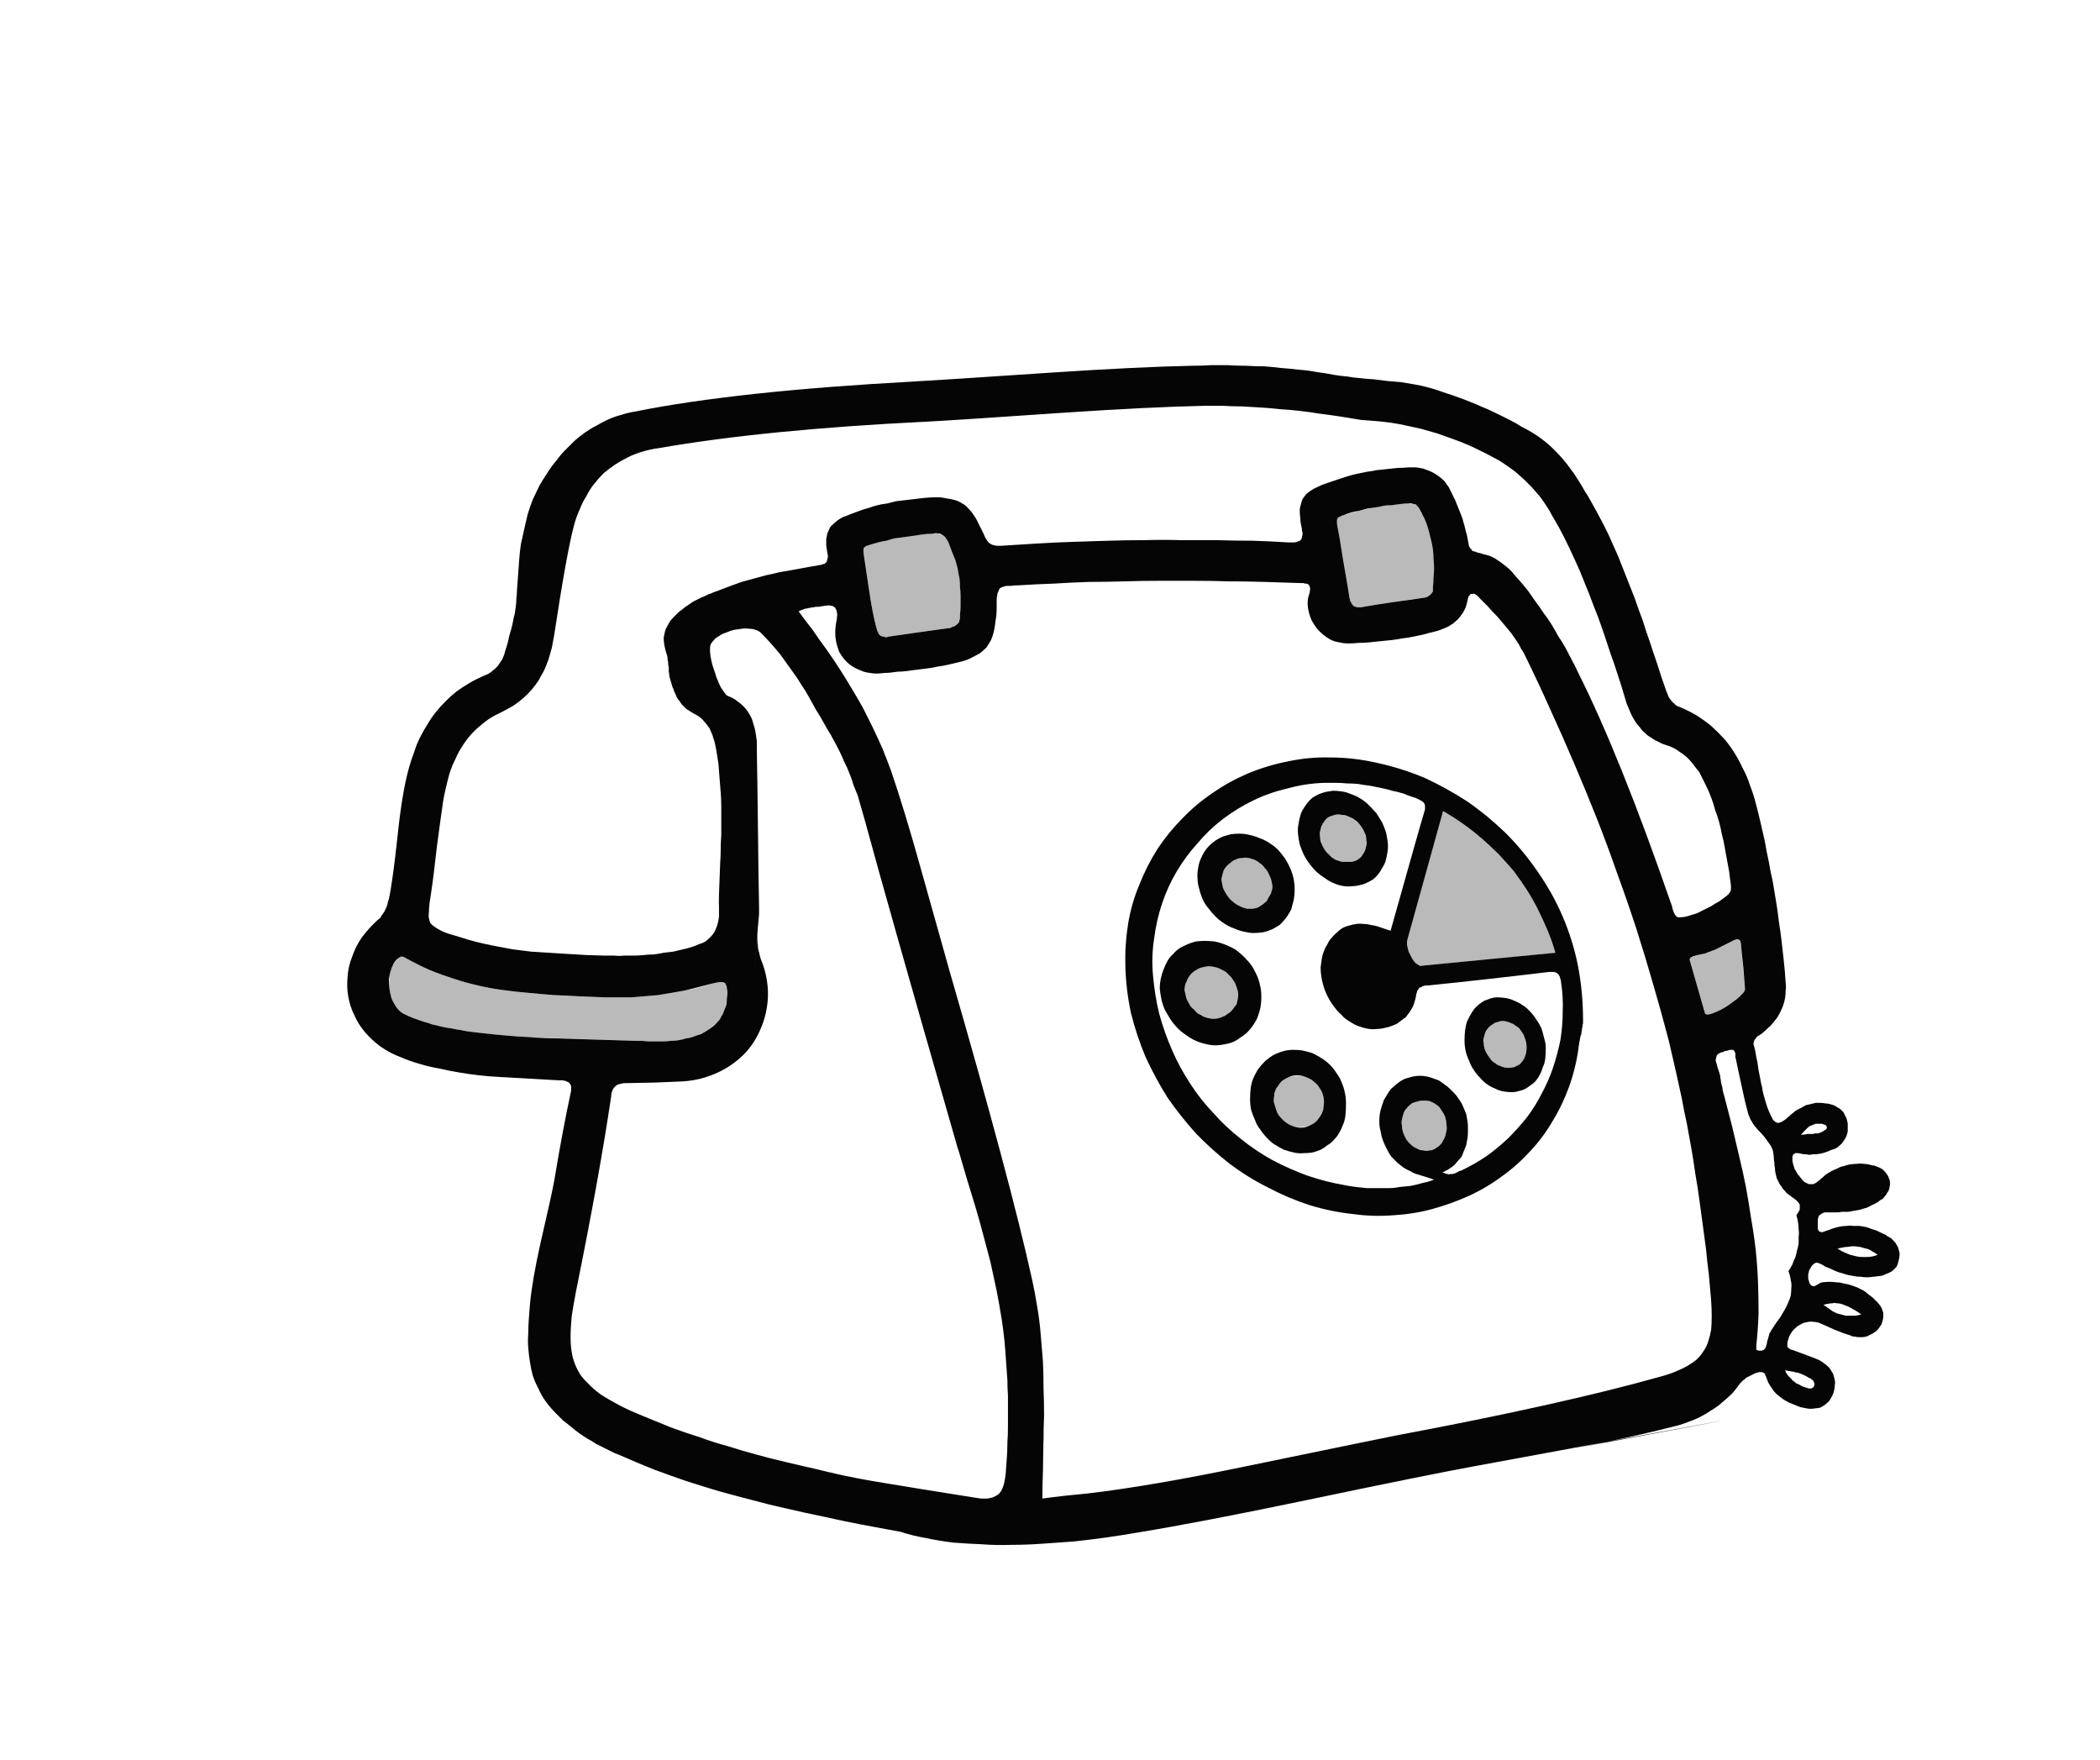 <?xml version="1.0" encoding="UTF-8" standalone="no"?>
<svg xmlns:xlink="http://www.w3.org/1999/xlink" height="155.9px" width="186.05px" xmlns="http://www.w3.org/2000/svg">
  <g transform="matrix(1.0, 0.0, 0.0, 1.0, 93.05, 77.95)">
    <path d="M-13.25 57.75 Q-15.15 57.4 -16.75 57.1 -18.55 56.75 -20.1 56.4 -21.8 56.05 -23.3 55.7 -24.9 55.35 -26.35 54.95 -27.9 54.55 -29.35 54.15 -30.85 53.7 -32.25 53.25 -33.7 52.75 -35.05 52.25 -36.45 51.7 -37.8 51.1 -38.25 50.9 -38.65 50.75 -39.05 50.55 -39.45 50.35 -39.85 50.15 -40.25 49.95 -40.6 49.7 -41.0 49.5 -41.4 49.25 -41.75 49.0 -42.1 48.75 -42.45 48.45 -42.8 48.15 -43.15 47.9 -43.5 47.55 -43.8 47.25 -44.3 46.75 -44.7 46.2 -45.1 45.65 -45.35 45.05 -45.65 44.5 -45.85 43.9 -46.0 43.35 -46.1 42.7 -46.2 42.1 -46.25 41.45 -46.3 40.85 -46.25 40.2 -46.25 39.6 -46.2 38.9 -46.15 38.35 -46.1 37.6 -45.9 35.45 -45.15 32.1 -44.15 27.8 -43.95 26.65 -43.2 22.15 -42.5 18.9 -42.45 18.7 -42.45 18.6 -42.45 18.45 -42.45 18.3 -42.45 18.2 -42.5 18.15 -42.55 18.05 -42.6 18.0 -42.65 17.9 -42.75 17.9 -42.85 17.85 -42.95 17.8 -43.05 17.8 -43.2 17.75 -43.35 17.75 -43.5 17.75 -42.75 17.8 -45.3 17.65 -46.35 17.6 -47.05 17.55 -48.05 17.5 -48.85 17.45 -49.8 17.4 -50.65 17.3 -51.55 17.2 -52.4 17.05 -53.3 16.9 -54.15 16.7 -55.05 16.55 -55.85 16.3 -56.75 16.05 -57.55 15.7 -58.5 15.35 -59.35 14.75 -60.1 14.2 -60.7 13.5 -61.3 12.8 -61.65 12.0 -62.05 11.2 -62.2 10.3 -62.35 9.45 -62.25 8.55 -62.2 7.65 -61.85 6.8 -61.55 5.9 -61.0 5.1 -60.4 4.3 -59.65 3.6 -59.55 3.5 -59.4 3.4 -59.3 3.3 -59.25 3.15 -59.15 3.05 -59.1 2.95 -59.0 2.85 -58.95 2.7 -58.9 2.6 -58.85 2.5 -58.8 2.35 -58.75 2.25 -58.7 2.1 -58.7 2.0 -58.65 1.85 -58.6 1.7 -58.25 0.1 -57.8 -4.15 -57.4 -7.9 -56.8 -10.0 -56.6 -10.7 -56.35 -11.35 -56.15 -12.0 -55.85 -12.6 -55.55 -13.2 -55.2 -13.75 -54.85 -14.35 -54.45 -14.85 -54.05 -15.35 -53.6 -15.8 -53.1 -16.3 -52.6 -16.7 -52.05 -17.1 -51.45 -17.45 -50.85 -17.8 -50.15 -18.1 -49.95 -18.2 -49.8 -18.25 -49.65 -18.35 -49.5 -18.45 -49.35 -18.6 -49.2 -18.7 -49.05 -18.85 -48.95 -18.95 -48.85 -19.1 -48.75 -19.25 -48.65 -19.4 -48.55 -19.55 -48.5 -19.7 -48.4 -19.9 -48.35 -20.05 -48.3 -20.25 -48.2 -20.6 -48.1 -20.9 -48.0 -21.25 -47.95 -21.55 -47.85 -21.9 -47.75 -22.25 -47.65 -22.6 -47.6 -22.9 -47.55 -23.25 -47.45 -23.55 -47.4 -23.9 -47.35 -24.25 -47.3 -24.6 -47.3 -24.95 -47.25 -25.3 -47.25 -25.65 -47.2 -26.4 -47.15 -27.0 -47.1 -27.75 -47.05 -28.4 -47.0 -29.1 -46.9 -29.75 -46.75 -30.45 -46.6 -31.1 -46.45 -31.75 -46.3 -32.4 -46.1 -33.05 -45.85 -33.7 -45.55 -34.35 -45.25 -34.95 -44.9 -35.55 -44.5 -36.15 -44.15 -36.7 -43.75 -37.15 -43.4 -37.65 -43.0 -38.05 -42.55 -38.5 -42.15 -38.9 -41.7 -39.3 -41.2 -39.65 -40.7 -40.0 -40.2 -40.25 -39.7 -40.55 -39.15 -40.8 -38.6 -41.05 -38.0 -41.2 -37.4 -41.4 -36.75 -41.5 -27.8 -43.3 -12.15 -44.15 -10.25 -44.25 0.2 -44.95 7.75 -45.45 12.6 -45.55 13.4 -45.55 14.2 -45.6 15.0 -45.6 15.75 -45.6 16.55 -45.55 17.3 -45.55 18.1 -45.5 18.9 -45.5 19.7 -45.45 20.45 -45.35 21.25 -45.3 22.0 -45.2 22.8 -45.15 23.55 -45.0 24.35 -44.9 25.1 -44.75 25.65 -44.65 26.3 -44.6 26.8 -44.5 27.5 -44.45 27.8 -44.4 28.65 -44.35 29.45 -44.25 29.85 -44.2 30.5 -44.15 31.05 -44.1 31.7 -44.0 32.25 -43.9 32.85 -43.8 33.4 -43.65 34.0 -43.5 34.55 -43.3 35.1 -43.1 35.6 -42.95 36.15 -42.75 36.7 -42.55 37.2 -42.35 37.7 -42.15 38.25 -41.9 38.75 -41.7 39.25 -41.45 39.8 -41.2 40.3 -40.95 40.8 -40.7 41.3 -40.45 41.75 -40.15 42.25 -39.9 42.75 -39.6 43.25 -39.3 43.75 -38.9 44.2 -38.55 44.6 -38.15 45.0 -37.75 45.4 -37.3 45.75 -36.9 46.1 -36.4 46.45 -35.95 46.75 -35.45 47.05 -35.0 47.35 -34.45 47.65 -34.0 47.95 -33.45 48.15 -33.1 48.5 -32.45 49.0 -31.55 49.45 -30.6 49.85 -29.7 50.3 -28.7 50.65 -27.8 51.05 -26.8 51.4 -25.9 51.8 -24.9 52.1 -24.0 52.5 -22.95 52.75 -22.1 53.15 -21.0 53.35 -20.35 53.8 -19.05 54.2 -17.75 54.45 -17.1 54.5 -16.95 54.55 -16.8 54.6 -16.65 54.65 -16.55 54.7 -16.4 54.75 -16.3 54.8 -16.15 54.9 -16.05 54.95 -15.95 55.05 -15.85 55.15 -15.7 55.25 -15.65 55.35 -15.55 55.45 -15.45 55.55 -15.4 55.7 -15.35 56.55 -15.0 57.3 -14.55 58.0 -14.1 58.6 -13.6 59.2 -13.05 59.75 -12.45 60.25 -11.85 60.65 -11.2 61.05 -10.55 61.4 -9.8 61.75 -9.15 62.0 -8.35 62.3 -7.6 62.5 -6.8 62.7 -6.05 62.9 -5.2 63.1 -4.3 63.3 -3.45 63.45 -2.55 63.65 -1.65 63.8 -0.75 64.0 0.1 64.15 1.05 64.3 1.9 64.45 2.8 64.55 3.7 64.7 4.6 64.8 5.5 64.9 6.4 65.0 7.3 65.1 8.2 65.15 9.1 65.2 9.45 65.15 9.8 65.15 10.15 65.1 10.45 65.05 10.75 64.95 11.05 64.85 11.35 64.7 11.65 64.55 11.95 64.4 12.2 64.2 12.45 64.0 12.7 63.8 12.95 63.55 13.15 63.3 13.4 63.05 13.6 63.0 13.65 62.9 13.7 62.8 13.8 62.75 13.8 62.65 13.85 62.6 13.9 62.55 13.95 62.5 14.05 62.45 14.1 62.4 14.15 62.35 14.25 62.35 14.3 62.3 14.4 62.3 14.5 62.3 14.6 62.35 14.7 62.45 15.05 62.5 15.4 62.55 15.75 62.65 16.15 62.65 16.15 62.75 16.85 62.85 17.3 62.9 17.6 62.95 18.0 63.05 18.3 63.1 18.7 63.2 19.05 63.3 19.4 63.4 19.75 63.5 20.1 63.65 20.45 63.75 20.7 63.85 20.9 63.95 21.05 64.0 21.2 64.1 21.35 64.2 21.4 64.3 21.5 64.4 21.5 64.5 21.55 64.6 21.5 64.75 21.45 64.85 21.4 65.0 21.3 65.15 21.2 65.3 21.05 65.5 20.9 65.65 20.75 65.85 20.6 66.0 20.45 66.2 20.35 66.4 20.25 66.6 20.15 66.75 20.05 66.95 19.95 67.15 19.9 67.4 19.85 67.6 19.8 67.8 19.75 68.0 19.75 68.25 19.75 68.45 19.75 68.7 19.8 68.9 19.8 69.05 19.85 69.25 19.9 69.4 19.95 69.6 20.05 69.75 20.15 69.85 20.2 70.0 20.3 70.15 20.45 70.25 20.55 70.35 20.7 70.4 20.85 70.5 21.0 70.55 21.15 70.6 21.35 70.65 21.55 70.65 21.75 70.65 21.95 70.65 22.15 70.65 22.3 70.6 22.5 70.55 22.65 70.5 22.8 70.4 22.95 70.3 23.1 70.2 23.25 70.1 23.4 69.95 23.5 69.8 23.65 69.65 23.75 69.45 23.85 69.25 23.9 69.1 23.95 68.9 24.05 68.75 24.1 68.6 24.15 68.4 24.2 68.25 24.25 68.05 24.25 67.9 24.3 67.75 24.3 67.55 24.3 67.4 24.35 67.2 24.35 67.05 24.3 66.85 24.3 66.7 24.3 66.5 24.25 66.35 24.2 66.2 24.2 66.1 24.2 66.0 24.2 65.95 24.25 65.85 24.3 65.8 24.3 65.8 24.4 65.75 24.45 65.75 24.5 65.75 24.6 65.75 24.7 65.75 24.75 65.75 24.85 65.75 24.95 65.8 25.1 65.8 25.2 65.85 25.3 65.9 25.4 65.9 25.5 65.95 25.6 66.0 25.7 66.05 25.75 66.1 25.85 66.15 25.95 66.2 26.05 66.25 26.15 66.35 26.2 66.4 26.3 66.45 26.35 66.55 26.45 66.6 26.55 66.7 26.65 66.8 26.75 66.9 26.8 67.0 26.85 67.1 26.9 67.2 26.95 67.3 26.95 67.4 26.95 67.5 26.95 67.6 26.95 67.7 26.9 67.8 26.85 67.9 26.8 68.0 26.7 68.1 26.65 68.25 26.5 68.5 26.3 68.7 26.1 68.95 25.95 69.2 25.8 69.5 25.65 69.75 25.55 70.0 25.4 70.3 25.35 70.55 25.25 70.85 25.2 71.15 25.15 71.45 25.15 71.75 25.1 72.05 25.15 72.35 25.15 72.7 25.25 72.85 25.3 73.0 25.3 73.15 25.35 73.25 25.4 73.4 25.45 73.5 25.5 73.65 25.6 73.75 25.65 73.85 25.75 73.95 25.85 74.05 25.95 74.1 26.05 74.2 26.15 74.25 26.3 74.3 26.4 74.35 26.55 74.4 26.7 74.4 26.9 74.4 27.05 74.35 27.2 74.35 27.35 74.3 27.45 74.25 27.6 74.15 27.7 74.1 27.85 74.0 27.95 73.9 28.05 73.8 28.2 73.7 28.3 73.55 28.35 73.45 28.45 73.3 28.55 73.05 28.7 72.8 28.8 72.55 28.95 72.3 29.05 72.05 29.1 71.8 29.2 71.5 29.25 71.25 29.3 71.0 29.35 70.7 29.4 70.45 29.4 70.15 29.4 69.9 29.45 69.6 29.45 69.35 29.45 69.1 29.45 68.95 29.45 68.85 29.45 68.7 29.45 68.6 29.45 68.5 29.5 68.45 29.5 68.35 29.55 68.3 29.6 68.2 29.65 68.15 29.7 68.1 29.75 68.05 29.85 68.05 29.95 68.0 30.05 68.0 30.15 68.0 30.3 68.0 30.45 68.0 30.55 68.0 30.65 68.0 30.75 68.0 30.85 68.0 30.9 68.05 31.0 68.05 31.05 68.1 31.1 68.15 31.15 68.25 31.2 68.35 31.2 68.45 31.2 68.55 31.15 68.7 31.1 68.85 31.05 69.15 30.95 69.4 30.85 69.7 30.75 70.0 30.7 70.3 30.65 70.55 30.65 70.85 30.6 71.15 30.65 71.4 30.65 71.7 30.65 72.0 30.7 72.3 30.75 72.55 30.85 72.85 30.95 73.1 31.0 73.4 31.15 73.6 31.25 73.8 31.35 74.0 31.4 74.15 31.55 74.35 31.65 74.5 31.75 74.65 31.9 74.75 32.0 74.9 32.15 75.0 32.35 75.1 32.5 75.15 32.7 75.2 32.85 75.25 33.1 75.25 33.3 75.2 33.55 75.15 33.75 75.1 33.95 75.05 34.15 74.95 34.3 74.8 34.45 74.7 34.55 74.55 34.7 74.4 34.75 74.25 34.85 74.05 34.9 73.9 35.0 73.7 35.05 73.5 35.1 73.3 35.1 73.1 35.15 72.9 35.15 72.6 35.2 72.35 35.2 72.05 35.2 71.8 35.15 71.5 35.15 71.25 35.1 71.0 35.05 70.7 35.0 70.45 34.95 70.2 34.85 69.95 34.8 69.7 34.7 69.45 34.6 69.15 34.45 68.9 34.35 68.65 34.25 68.6 34.2 68.5 34.15 68.25 34.0 68.35 34.1 68.3 34.0 68.2 34.0 68.15 33.95 68.05 33.95 68.0 33.9 67.95 33.9 67.85 33.9 67.75 33.95 67.7 33.95 67.6 34.05 67.55 34.1 67.45 34.2 67.4 34.3 67.35 34.4 67.3 34.45 67.25 34.55 67.2 34.65 67.2 34.75 67.15 34.85 67.15 34.95 67.15 35.05 67.15 35.15 67.15 35.25 67.15 35.3 67.15 35.4 67.2 35.5 67.25 35.6 67.25 35.7 67.3 35.8 67.4 35.9 67.45 35.95 67.5 35.95 67.55 36.0 67.65 36.0 67.7 35.95 67.8 35.95 67.85 35.9 67.95 35.85 67.35 36.2 68.05 35.8 68.15 35.75 68.2 35.7 68.3 35.7 68.35 35.65 68.7 35.6 69.05 35.6 69.35 35.6 69.7 35.65 70.0 35.65 70.3 35.75 70.65 35.8 70.95 35.9 71.25 36.0 71.5 36.1 71.8 36.25 72.1 36.4 72.35 36.6 72.6 36.8 72.9 37.0 73.1 37.25 73.25 37.35 73.35 37.5 73.45 37.6 73.55 37.75 73.65 37.9 73.7 38.05 73.75 38.2 73.8 38.35 73.8 38.5 73.8 38.65 73.8 38.85 73.75 39.0 73.7 39.15 73.65 39.35 73.55 39.5 73.45 39.65 73.35 39.8 73.2 39.95 73.05 40.05 72.9 40.15 72.75 40.25 72.6 40.3 72.45 40.4 72.3 40.45 72.1 40.5 71.95 40.5 71.8 40.5 71.6 40.5 71.45 40.5 71.25 40.45 71.05 40.45 70.9 40.35 70.35 40.2 69.5 39.85 68.3 39.3 68.15 39.25 67.9 39.15 67.65 39.15 67.4 39.1 67.15 39.15 66.95 39.2 66.7 39.25 66.5 39.35 66.25 39.5 66.05 39.65 65.9 39.8 65.7 40.0 65.6 40.2 65.45 40.4 65.4 40.65 65.3 40.9 65.3 41.15 65.3 41.25 65.3 41.3 65.3 41.35 65.35 41.4 65.35 41.45 65.4 41.45 65.4 41.5 65.45 41.5 65.5 41.55 65.55 41.55 65.55 41.55 65.6 41.6 65.8 41.65 65.7 41.6 65.75 41.65 65.8 41.65 67.85 42.4 68.15 42.55 68.4 42.7 68.6 42.85 68.8 43.0 68.95 43.15 69.1 43.3 69.2 43.5 69.35 43.7 69.4 43.9 69.45 44.1 69.5 44.3 69.55 44.55 69.5 44.75 69.5 45.0 69.45 45.2 69.4 45.45 69.3 45.65 69.2 45.85 69.1 46.0 69.0 46.2 68.85 46.3 68.7 46.45 68.55 46.55 68.4 46.65 68.2 46.75 68.0 46.8 67.8 46.8 67.6 46.85 67.4 46.85 67.15 46.85 66.95 46.8 66.7 46.75 66.45 46.7 66.2 46.6 65.95 46.5 65.7 46.4 65.45 46.3 65.25 46.2 65.0 46.05 64.8 45.9 64.6 45.75 64.4 45.6 64.25 45.45 64.05 45.25 63.95 45.05 63.8 44.85 63.65 44.6 63.55 44.4 63.45 44.1 63.4 43.95 63.35 43.9 63.35 43.8 63.3 43.75 63.25 43.65 63.15 43.65 63.1 43.6 63.05 43.6 63.0 43.6 62.95 43.6 62.85 43.6 62.8 43.6 62.75 43.6 62.65 43.65 62.6 43.65 62.45 43.7 62.35 43.75 62.25 43.8 62.15 43.85 62.05 43.9 61.95 43.95 61.85 44.0 61.75 44.05 61.65 44.1 61.55 44.2 61.5 44.25 61.4 44.3 61.3 44.4 61.25 44.5 61.15 44.55 61.05 44.65 61.0 44.75 60.75 45.1 60.45 45.45 60.15 45.75 59.8 46.05 59.5 46.3 59.15 46.6 58.8 46.85 58.45 47.05 58.1 47.3 57.7 47.5 57.35 47.7 56.95 47.85 56.55 48.0 56.15 48.15 55.75 48.3 55.3 48.4 51.6 49.35 46.45 50.35 76.5 44.75 37.5 51.95 33.4 52.7 22.65 54.95 13.3 56.9 7.8 57.8 6.35 58.05 4.95 58.25 3.5 58.45 2.1 58.6 0.65 58.7 -0.7 58.8 -2.1 58.9 -3.4 58.9 -4.8 58.95 -6.05 58.85 -7.35 58.8 -8.6 58.7 -9.85 58.55 -11.0 58.3 -12.2 58.1 -13.25 57.75 L-13.25 57.75 M-0.7 54.8 Q0.0 54.7 1.3 54.55 2.7 54.4 3.3 54.35 8.85 53.7 17.05 52.0 30.15 49.3 30.7 49.2 45.35 46.45 54.05 44.0 54.8 43.8 55.4 43.55 56.0 43.3 56.45 43.05 56.95 42.75 57.3 42.45 57.65 42.1 57.9 41.7 58.15 41.35 58.3 40.85 58.45 40.4 58.55 39.85 58.6 39.3 58.6 38.65 58.6 38.0 58.55 37.25 58.45 36.1 58.35 35.0 58.2 33.85 58.1 32.75 57.95 31.65 57.8 30.5 57.65 29.4 57.5 28.3 57.35 27.15 57.15 26.05 57.0 24.95 56.8 23.8 56.6 22.7 56.4 21.6 56.15 20.5 55.95 19.35 55.4 16.8 54.8 14.25 54.15 11.75 53.4 9.2 52.7 6.75 51.9 4.25 51.1 1.8 50.2 -0.65 49.35 -3.1 48.4 -5.5 47.45 -7.9 46.4 -10.35 45.4 -12.7 44.3 -15.1 43.25 -17.45 42.1 -19.8 41.95 -20.15 41.7 -20.5 41.55 -20.85 41.3 -21.2 41.1 -21.5 40.85 -21.85 40.6 -22.15 40.35 -22.45 40.1 -22.75 39.85 -23.05 39.6 -23.35 39.3 -23.65 39.05 -23.9 38.75 -24.25 38.55 -24.45 38.2 -24.8 38.1 -24.9 38.05 -24.95 38.0 -25.05 37.9 -25.1 37.85 -25.2 37.75 -25.25 37.65 -25.3 37.55 -25.35 37.45 -25.35 37.4 -25.35 37.3 -25.35 37.2 -25.3 37.15 -25.2 37.05 -25.1 37.0 -24.95 36.95 -24.7 36.9 -24.4 36.8 -24.15 36.7 -23.9 36.55 -23.65 36.4 -23.45 36.25 -23.25 36.1 -23.05 35.9 -22.9 35.7 -22.7 35.5 -22.6 35.3 -22.45 35.05 -22.35 34.8 -22.25 34.55 -22.15 34.3 -22.05 34.05 -22.0 33.6 -21.9 33.1 -21.75 32.65 -21.65 32.15 -21.55 31.7 -21.45 31.2 -21.4 30.7 -21.3 30.25 -21.25 29.75 -21.2 29.25 -21.15 28.8 -21.1 28.3 -21.05 27.85 -21.0 27.35 -21.0 26.85 -20.95 26.4 -20.95 26.0 -20.95 25.6 -21.05 25.2 -21.1 24.8 -21.3 24.45 -21.5 24.15 -21.75 23.85 -22.0 23.6 -22.3 23.35 -22.65 23.15 -23.0 23.0 -23.35 22.9 -23.75 22.8 -24.15 22.8 -24.55 22.8 -24.95 22.95 -25.35 23.0 -25.5 23.0 -25.65 23.05 -25.8 23.0 -25.9 23.0 -26.0 22.95 -26.05 22.95 -26.1 22.9 -26.15 22.8 -26.2 22.75 -26.25 22.65 -26.25 22.55 -26.25 22.5 -26.3 22.35 -26.3 22.3 -26.3 22.1 -26.3 20.55 -26.35 19.0 -26.4 17.45 -26.45 15.85 -26.45 14.3 -26.5 12.75 -26.5 11.2 -26.5 9.65 -26.5 8.1 -26.5 6.55 -26.45 4.95 -26.4 3.4 -26.4 1.85 -26.35 0.3 -26.25 -1.25 -26.2 -2.8 -26.1 -3.25 -26.1 -3.45 -26.05 -3.7 -26.05 -3.9 -26.05 -4.1 -26.0 -4.25 -25.95 -4.4 -25.9 -4.5 -25.8 -4.55 -25.7 -4.6 -25.55 -4.7 -25.4 -4.7 -25.2 -4.75 -25.05 -4.75 -24.75 -4.75 -24.55 -4.75 -24.1 -4.75 -23.45 -4.85 -22.95 -4.9 -22.45 -5.0 -22.0 -5.1 -21.6 -5.25 -21.25 -5.45 -20.9 -5.65 -20.6 -5.9 -20.35 -6.2 -20.1 -6.55 -19.9 -6.95 -19.7 -7.3 -19.5 -7.85 -19.35 -8.3 -19.25 -8.9 -19.1 -9.3 -19.0 -9.65 -18.95 -10.05 -18.9 -10.45 -18.8 -10.8 -18.75 -11.2 -18.7 -11.6 -18.65 -12.0 -18.6 -12.35 -18.55 -12.75 -18.5 -13.15 -18.45 -13.5 -18.45 -13.9 -18.4 -14.3 -18.35 -14.65 -18.35 -15.05 -18.3 -15.55 -18.25 -16.05 -18.35 -16.5 -18.4 -16.9 -18.6 -17.3 -18.75 -17.65 -19.0 -17.95 -19.2 -18.25 -19.55 -18.5 -19.85 -18.7 -20.2 -18.85 -20.6 -18.95 -21.0 -19.05 -21.45 -19.05 -21.9 -19.05 -22.4 -18.95 -22.9 -18.9 -23.1 -18.9 -23.3 -18.85 -23.5 -18.9 -23.65 -18.9 -23.8 -18.95 -23.9 -19.0 -24.0 -19.05 -24.1 -19.15 -24.2 -19.25 -24.25 -19.35 -24.3 -19.5 -24.3 -19.65 -24.35 -19.8 -24.3 -20.0 -24.3 -20.2 -24.25 -20.3 -24.25 -20.45 -24.2 -20.55 -24.2 -20.75 -24.2 -20.95 -24.15 -21.0 -24.15 -21.15 -24.15 -21.3 -24.1 -21.4 -24.1 -21.55 -24.05 -21.7 -24.05 -21.8 -24.0 -21.95 -23.95 -22.05 -23.9 -22.15 -23.85 -22.3 -23.8 -21.65 -22.9 -21.05 -22.15 -20.45 -21.25 -19.85 -20.45 -19.25 -19.6 -18.7 -18.75 -18.15 -17.9 -17.65 -17.05 -17.1 -16.15 -16.6 -15.25 -16.15 -14.35 -15.7 -13.45 -15.25 -12.5 -14.85 -11.6 -14.45 -10.6 -14.1 -9.65 -12.9 -6.15 -11.4 -0.75 -8.95 8.0 -8.9 8.15 -3.5 26.8 -1.6 35.45 -1.35 36.6 -1.15 37.85 -0.95 39.0 -0.85 40.25 -0.75 41.4 -0.65 42.65 -0.6 43.75 -0.6 45.05 -0.55 46.15 -0.55 47.45 -0.6 48.5 -0.6 49.9 -0.6 48.9 -0.65 52.35 -0.7 53.8 -0.7 54.8 L-0.7 54.8 M27.55 -40.75 Q26.6 -40.9 25.7 -41.05 24.75 -41.2 23.9 -41.3 23.0 -41.45 22.1 -41.55 21.25 -41.65 20.4 -41.7 19.5 -41.8 18.65 -41.85 17.8 -41.9 16.95 -41.95 16.1 -41.95 15.3 -42.0 14.45 -42.0 13.6 -42.0 8.85 -41.9 1.35 -41.4 -8.85 -40.7 -10.9 -40.6 -25.25 -39.9 -34.7 -38.25 -35.45 -38.15 -36.1 -37.95 -36.8 -37.75 -37.4 -37.45 -38.0 -37.15 -38.55 -36.8 -39.05 -36.45 -39.55 -36.05 -40.0 -35.6 -40.4 -35.1 -40.8 -34.6 -41.1 -34.0 -41.45 -33.45 -41.7 -32.8 -42.0 -32.15 -42.2 -31.4 -42.85 -28.95 -43.95 -21.7 -44.05 -21.1 -44.15 -20.6 -44.3 -20.05 -44.45 -19.55 -44.65 -19.0 -44.85 -18.55 -45.1 -18.1 -45.35 -17.65 -45.65 -17.2 -45.95 -16.85 -46.3 -16.45 -46.7 -16.1 -47.1 -15.75 -47.55 -15.45 -48.05 -15.15 -48.55 -14.9 -49.2 -14.6 -49.75 -14.25 -50.25 -13.9 -50.75 -13.45 -51.2 -13.05 -51.6 -12.55 -51.95 -12.1 -52.25 -11.6 -52.55 -11.1 -52.8 -10.5 -53.05 -10.0 -53.25 -9.35 -53.4 -8.8 -53.55 -8.15 -53.7 -7.55 -53.8 -6.9 -54.0 -5.55 -54.35 -2.9 -54.65 -0.2 -54.85 1.1 -54.95 1.8 -55.0 2.1 -55.05 2.55 -55.05 2.85 -55.1 3.2 -55.05 3.4 -55.0 3.65 -54.9 3.85 -54.75 4.0 -54.55 4.15 -54.35 4.3 -54.05 4.45 -53.8 4.6 -53.35 4.75 -53.05 4.85 -52.35 5.05 -51.6 5.3 -50.8 5.5 -50.0 5.7 -49.2 5.85 -48.45 6.0 -47.6 6.15 -46.85 6.25 -46.0 6.35 -45.25 6.4 -44.4 6.45 -43.65 6.5 -42.8 6.55 -42.1 6.6 -41.15 6.65 -41.25 6.65 -39.55 6.7 -39.1 6.7 -38.65 6.7 -38.2 6.75 -37.75 6.7 -37.3 6.7 -36.9 6.7 -36.45 6.7 -36.0 6.65 -35.55 6.6 -35.15 6.6 -34.7 6.55 -34.25 6.45 -33.8 6.4 -33.4 6.35 -32.95 6.25 -32.55 6.15 -32.1 6.05 -31.8 5.95 -31.45 5.85 -31.15 5.7 -30.8 5.6 -30.55 5.45 -30.3 5.25 -30.1 5.05 -29.9 4.85 -29.75 4.6 -29.6 4.3 -29.5 4.0 -29.4 3.65 -29.35 3.25 -29.35 2.85 -29.35 2.35 -29.4 2.05 -29.25 -1.4 -29.2 -2.15 -29.2 -2.65 -29.2 -3.35 -29.15 -3.95 -29.15 -4.6 -29.15 -5.2 -29.15 -5.9 -29.15 -6.5 -29.15 -7.15 -29.2 -7.75 -29.25 -8.4 -29.3 -9.0 -29.35 -9.65 -29.4 -10.3 -29.5 -10.9 -29.6 -11.55 -29.65 -11.8 -29.7 -12.05 -29.75 -12.3 -29.85 -12.55 -29.9 -12.8 -30.0 -13.0 -30.1 -13.25 -30.2 -13.45 -30.35 -13.65 -30.5 -13.85 -30.65 -14.0 -30.8 -14.2 -30.95 -14.35 -31.15 -14.5 -31.4 -14.65 -31.6 -14.75 -31.8 -14.85 -32.0 -15.0 -32.2 -15.1 -32.35 -15.25 -32.5 -15.4 -32.65 -15.55 -32.75 -15.7 -32.85 -15.85 -33.0 -16.0 -33.1 -16.2 -33.15 -16.35 -33.25 -16.55 -33.35 -16.75 -33.4 -16.95 -33.5 -17.1 -33.55 -17.35 -33.6 -17.5 -33.65 -17.7 -33.7 -17.85 -33.75 -18.05 -33.75 -18.25 -33.8 -18.45 -33.8 -18.55 -33.8 -18.8 -33.85 -19.05 -33.85 -19.15 -33.85 -19.35 -33.9 -19.5 -33.9 -19.7 -33.95 -19.9 -34.0 -20.05 -34.05 -20.2 -34.15 -20.55 -34.2 -20.85 -34.25 -21.15 -34.25 -21.45 -34.2 -21.7 -34.15 -21.95 -34.1 -22.2 -33.95 -22.45 -33.85 -22.65 -33.7 -22.9 -33.55 -23.1 -33.35 -23.3 -33.15 -23.5 -32.95 -23.7 -32.75 -23.85 -32.5 -24.05 -32.35 -24.2 -32.15 -24.3 -32.0 -24.4 -31.8 -24.55 -31.65 -24.65 -31.45 -24.75 -31.25 -24.85 -31.05 -24.95 -30.9 -25.05 -30.7 -25.1 -30.5 -25.2 -30.3 -25.3 -30.1 -25.35 -29.9 -25.45 -29.8 -25.5 -29.5 -25.6 -29.0 -25.8 -28.45 -26.0 -27.9 -26.2 -27.35 -26.4 -26.8 -26.55 -26.25 -26.7 -25.7 -26.85 -25.15 -27.0 -24.6 -27.1 -24.05 -27.25 -23.5 -27.35 -22.9 -27.45 -22.4 -27.55 -21.8 -27.65 -21.3 -27.75 -20.65 -27.85 -20.5 -27.9 -20.4 -27.9 -20.3 -27.9 -20.2 -27.95 -20.1 -28.0 -20.0 -28.0 -19.95 -28.05 -19.9 -28.1 -19.8 -28.15 -19.8 -28.25 -19.75 -28.3 -19.75 -28.45 -19.7 -28.55 -19.7 -28.65 -19.7 -28.8 -19.75 -28.95 -19.8 -29.3 -19.85 -29.65 -19.85 -29.95 -19.85 -30.2 -19.8 -30.5 -19.75 -30.7 -19.65 -30.95 -19.55 -31.15 -19.45 -31.35 -19.25 -31.5 -19.1 -31.65 -18.85 -31.85 -18.65 -32.0 -18.35 -32.15 -18.05 -32.25 -17.7 -32.4 -17.3 -32.55 -16.9 -32.7 -16.5 -32.85 -16.1 -32.95 -15.7 -33.1 -15.3 -33.2 -14.9 -33.3 -14.45 -33.35 -14.05 -33.45 -13.65 -33.55 -13.25 -33.6 -12.8 -33.65 -12.4 -33.7 -11.95 -33.75 -11.55 -33.8 -11.1 -33.85 -10.55 -33.9 -10.05 -33.9 -9.6 -33.9 -9.2 -33.8 -8.8 -33.75 -8.45 -33.65 -8.1 -33.55 -7.8 -33.35 -7.5 -33.2 -7.25 -32.9 -7.0 -32.65 -6.8 -32.35 -6.55 -32.0 -6.35 -31.55 -6.15 -31.15 -5.9 -30.65 -5.85 -30.5 -5.8 -30.4 -5.7 -30.25 -5.65 -30.15 -5.6 -30.05 -5.5 -29.95 -5.45 -29.85 -5.35 -29.8 -5.25 -29.75 -5.15 -29.7 -5.05 -29.65 -4.95 -29.65 -4.85 -29.6 -4.7 -29.6 -4.55 -29.6 -4.4 -29.6 -2.8 -29.7 -1.2 -29.8 0.4 -29.9 2.0 -29.95 3.55 -30.0 5.15 -30.05 6.75 -30.1 8.35 -30.1 9.95 -30.15 11.55 -30.1 13.15 -30.1 14.75 -30.1 16.35 -30.05 17.95 -30.05 19.5 -30.0 21.1 -29.9 21.35 -29.9 21.55 -29.9 21.75 -29.9 21.85 -29.95 22.0 -30.0 22.1 -30.05 22.2 -30.1 22.25 -30.2 22.3 -30.3 22.3 -30.4 22.35 -30.5 22.35 -30.65 22.35 -30.8 22.3 -30.95 22.3 -31.1 22.25 -31.3 22.15 -31.7 22.15 -32.05 22.1 -32.4 22.1 -32.7 22.1 -33.0 22.2 -33.25 22.25 -33.5 22.35 -33.75 22.5 -33.95 22.65 -34.15 22.85 -34.35 23.1 -34.5 23.3 -34.65 23.65 -34.8 23.95 -34.95 24.35 -35.1 24.8 -35.25 25.25 -35.4 25.7 -35.55 26.15 -35.7 26.6 -35.85 27.05 -35.95 27.5 -36.05 28.0 -36.15 28.45 -36.2 28.9 -36.3 29.4 -36.35 29.85 -36.4 30.35 -36.45 30.8 -36.5 31.3 -36.5 31.75 -36.55 32.1 -36.55 32.4 -36.55 32.7 -36.5 33.0 -36.45 33.25 -36.35 33.55 -36.25 33.8 -36.15 34.05 -36.0 34.3 -35.85 34.5 -35.7 34.75 -35.5 34.95 -35.3 35.1 -35.05 35.3 -34.8 35.45 -34.5 35.6 -34.2 35.7 -33.95 35.85 -33.7 35.95 -33.45 36.05 -33.2 36.15 -32.95 36.25 -32.7 36.35 -32.45 36.45 -32.2 36.55 -31.95 36.6 -31.7 36.7 -31.4 36.75 -31.15 36.8 -30.9 36.9 -30.6 36.95 -30.35 37.0 -30.1 37.0 -29.95 37.05 -29.9 37.05 -29.8 37.05 -29.75 37.1 -29.65 37.1 -29.55 37.15 -29.5 37.2 -29.4 37.2 -29.35 37.3 -29.3 37.35 -29.2 37.4 -29.15 37.5 -29.1 37.6 -29.1 37.7 -29.05 37.85 -29.0 38.15 -28.95 38.4 -28.85 38.65 -28.8 38.95 -28.7 39.2 -28.6 39.45 -28.45 39.65 -28.3 39.9 -28.15 40.1 -28.0 40.35 -27.8 40.55 -27.65 40.75 -27.45 40.95 -27.25 41.15 -27.0 41.3 -26.8 41.5 -26.6 41.9 -26.15 42.3 -25.65 42.65 -25.15 43.0 -24.65 43.35 -24.2 43.7 -23.65 44.05 -23.2 44.4 -22.65 44.7 -22.15 45.0 -21.6 45.35 -21.1 45.65 -20.55 45.9 -20.05 46.2 -19.5 46.5 -18.95 46.75 -18.4 50.45 -11.05 55.0 2.1 55.0 2.15 55.05 2.25 54.9 1.65 55.1 2.4 55.1 2.5 55.15 2.6 55.15 2.65 55.2 2.75 55.2 2.8 55.25 2.9 55.3 2.95 55.3 3.0 55.35 3.1 55.4 3.15 55.45 3.2 55.5 3.25 55.6 3.35 55.9 3.3 56.15 3.3 56.5 3.2 56.85 3.1 57.3 2.95 57.7 2.75 58.1 2.55 58.55 2.35 58.9 2.1 59.3 1.9 59.6 1.65 59.9 1.45 60.1 1.25 60.3 1.0 60.3 0.85 60.3 0.8 60.3 0.75 60.35 0.7 60.3 0.65 60.3 0.6 60.3 0.55 60.3 0.55 60.3 0.45 60.2 -0.2 60.15 -0.7 60.05 -1.3 59.95 -1.8 59.85 -2.4 59.75 -2.9 59.65 -3.5 59.5 -4.05 59.4 -4.6 59.25 -5.15 59.1 -5.7 58.9 -6.2 58.75 -6.8 58.55 -7.3 58.35 -7.85 58.1 -8.35 57.95 -8.65 57.8 -8.95 57.65 -9.25 57.5 -9.55 57.3 -9.8 57.1 -10.05 56.9 -10.35 56.7 -10.55 56.5 -10.8 56.25 -11.0 56.0 -11.2 55.75 -11.35 55.5 -11.55 55.2 -11.7 54.9 -11.85 54.55 -11.95 54.2 -12.05 53.85 -12.25 53.5 -12.4 53.25 -12.6 52.95 -12.75 52.7 -13.0 52.45 -13.2 52.25 -13.5 52.0 -13.75 51.85 -14.0 51.65 -14.3 51.5 -14.6 51.35 -14.95 51.2 -15.3 51.05 -15.6 50.95 -16.0 50.6 -17.2 50.3 -18.1 49.95 -19.2 49.6 -20.15 49.25 -21.25 48.9 -22.25 48.55 -23.3 48.15 -24.25 47.75 -25.35 47.35 -26.3 46.95 -27.35 46.5 -28.3 46.05 -29.3 45.55 -30.3 45.05 -31.3 44.5 -32.2 44.25 -32.7 43.95 -33.15 43.65 -33.6 43.35 -34.0 43.0 -34.4 42.65 -34.8 42.3 -35.15 41.95 -35.5 41.55 -35.85 41.15 -36.2 40.75 -36.5 40.3 -36.8 39.9 -37.1 39.4 -37.35 38.95 -37.6 38.45 -37.85 37.75 -38.2 37.1 -38.5 36.4 -38.8 35.7 -39.05 35.0 -39.3 34.3 -39.55 33.6 -39.75 32.9 -39.95 32.25 -40.1 31.55 -40.25 30.85 -40.4 30.2 -40.5 29.5 -40.6 28.85 -40.65 28.2 -40.7 27.55 -40.75 L27.55 -40.75 M-15.75 53.25 Q-10.95 54.05 -6.8 54.7 -6.45 54.75 -6.15 54.8 -5.85 54.8 -5.55 54.8 -5.3 54.75 -5.1 54.7 -4.9 54.6 -4.7 54.5 -4.55 54.4 -4.4 54.2 -4.3 54.05 -4.2 53.8 -4.1 53.55 -4.05 53.25 -4.0 53.0 -3.95 52.6 -3.9 51.9 -3.85 51.2 -3.8 50.55 -3.8 49.85 -3.75 49.15 -3.75 48.45 -3.75 47.75 -3.75 47.05 -3.75 46.35 -3.75 45.7 -3.8 45.0 -3.8 44.3 -3.85 43.6 -3.9 42.9 -3.95 42.2 -4.0 41.5 -4.1 40.25 -4.3 38.95 -4.5 37.7 -4.75 36.4 -5.0 35.2 -5.3 33.85 -5.6 32.7 -5.95 31.4 -6.25 30.25 -6.65 28.9 -6.95 27.9 -7.4 26.45 -8.4 23.0 -8.15 23.95 -8.55 22.55 -8.85 21.5 -14.3 2.55 -16.45 -5.35 -16.6 -5.9 -16.75 -6.4 -16.9 -6.95 -17.05 -7.45 -17.25 -7.95 -17.45 -8.45 -17.6 -9.0 -17.8 -9.45 -18.0 -10.0 -18.25 -10.45 -18.45 -10.95 -18.7 -11.45 -18.95 -11.95 -19.2 -12.4 -19.45 -12.9 -19.75 -13.35 -19.95 -13.7 -20.4 -14.5 -20.85 -15.2 -21.05 -15.6 -21.4 -16.25 -21.7 -16.75 -22.1 -17.35 -22.4 -17.85 -22.8 -18.4 -23.15 -18.9 -23.55 -19.45 -23.9 -19.95 -24.35 -20.5 -24.75 -20.95 -25.2 -21.45 -25.65 -21.9 -25.8 -22.05 -26.1 -22.15 -26.35 -22.25 -26.65 -22.25 -27.0 -22.3 -27.35 -22.25 -27.7 -22.2 -28.05 -22.15 -28.4 -22.05 -28.75 -21.9 -29.1 -21.8 -29.35 -21.6 -29.65 -21.45 -29.8 -21.25 -30.0 -21.05 -30.1 -20.85 -30.15 -20.7 -30.15 -20.4 -30.15 -20.15 -30.1 -19.8 -30.05 -19.5 -29.95 -19.1 -29.85 -18.75 -29.7 -18.35 -29.6 -17.95 -29.45 -17.65 -29.3 -17.25 -29.15 -17.0 -28.95 -16.7 -28.8 -16.5 -28.65 -16.3 -28.45 -16.25 -28.05 -16.1 -27.75 -15.85 -27.45 -15.65 -27.2 -15.4 -26.95 -15.15 -26.75 -14.85 -26.6 -14.6 -26.45 -14.3 -26.35 -14.0 -26.25 -13.65 -26.15 -13.35 -26.1 -13.0 -26.05 -12.65 -26.0 -12.3 -26.0 -11.95 -26.0 -11.55 -25.95 -9.2 -25.9 -4.6 -25.85 0.1 -25.8 2.4 -25.8 2.65 -25.8 2.95 -25.8 3.2 -25.85 3.55 -26.5 11.7 -25.9 4.1 -25.9 4.45 -25.95 4.7 -25.95 5.0 -25.95 5.25 -25.95 5.6 -25.9 5.85 -25.9 6.15 -25.8 6.4 -25.75 6.7 -25.65 7.0 -25.25 7.95 -25.1 8.95 -24.95 9.9 -25.05 10.85 -25.15 11.8 -25.45 12.65 -25.75 13.5 -26.2 14.25 -26.7 15.05 -27.35 15.65 -28.05 16.3 -28.85 16.75 -29.65 17.2 -30.6 17.5 -31.6 17.8 -32.65 17.85 -33.6 17.9 -35.1 17.95 -37.2 18.0 -37.55 18.0 -37.7 18.0 -37.8 18.0 -37.95 18.05 -38.05 18.05 -38.15 18.1 -38.25 18.1 -38.35 18.15 -38.45 18.2 -38.55 18.3 -38.6 18.35 -38.7 18.45 -38.75 18.55 -38.8 18.65 -38.85 18.8 -38.9 18.95 -38.9 19.15 -39.95 26.25 -42.0 36.35 -42.25 37.65 -42.4 38.65 -42.5 39.7 -42.5 40.5 -42.5 41.4 -42.35 42.1 -42.2 42.8 -41.85 43.45 -41.55 44.05 -41.0 44.55 -40.5 45.1 -39.8 45.6 -39.1 46.05 -38.15 46.55 -37.3 47.0 -36.05 47.5 -34.85 48.0 -33.6 48.5 -32.4 48.95 -31.1 49.35 -29.9 49.8 -28.6 50.15 -27.35 50.55 -26.05 50.9 -24.8 51.25 -23.5 51.55 -22.25 51.85 -20.9 52.15 -19.7 52.45 -18.35 52.75 -17.15 53.0 -15.75 53.25 L-15.75 53.25 M-50.5 13.55 Q-47.65 13.9 -43.65 14.05 -50.95 13.8 -36.85 14.25 -36.6 14.25 -36.2 14.25 -35.75 14.3 -35.55 14.3 -35.15 14.3 -34.9 14.3 -34.55 14.3 -34.25 14.3 -33.9 14.3 -33.6 14.25 -33.25 14.25 -32.95 14.2 -32.6 14.15 -32.3 14.05 -31.95 14.0 -31.65 13.9 -31.3 13.75 -30.95 13.65 -30.65 13.5 -30.35 13.3 -30.1 13.15 -29.85 12.95 -29.65 12.8 -29.45 12.55 -29.25 12.35 -29.15 12.1 -29.0 11.9 -28.9 11.6 -28.8 11.35 -28.7 11.05 -28.65 10.75 -28.65 10.45 -28.6 10.15 -28.6 10.0 -28.6 9.75 -28.65 9.6 -28.65 9.45 -28.7 9.35 -28.75 9.25 -28.8 9.15 -28.9 9.1 -29.0 9.05 -29.1 9.05 -29.25 9.05 -29.4 9.05 -29.6 9.1 -29.8 9.15 -30.05 9.2 -30.65 9.35 -31.2 9.5 -31.8 9.65 -32.4 9.8 -32.95 9.9 -33.55 10.0 -34.15 10.1 -34.75 10.2 -35.35 10.25 -35.9 10.3 -36.5 10.35 -37.1 10.4 -37.7 10.4 -38.3 10.4 -38.9 10.4 -39.5 10.4 -44.4 10.2 -41.75 10.3 -43.05 10.25 -44.0 10.2 -45.25 10.1 -46.25 10.0 -47.45 9.9 -48.5 9.75 -49.65 9.6 -50.7 9.35 -51.8 9.1 -52.85 8.75 -53.95 8.4 -54.95 8.0 -56.05 7.5 -57.05 6.95 -57.1 6.9 -57.15 6.9 -57.2 6.85 -57.25 6.85 -57.25 6.85 -57.3 6.8 -57.35 6.8 -57.4 6.8 -57.45 6.8 -57.5 6.8 -57.55 6.8 -57.6 6.8 -57.6 6.85 -57.65 6.85 -57.7 6.9 -57.8 6.95 -58.05 7.15 -58.2 7.45 -58.35 7.75 -58.45 8.1 -58.55 8.45 -58.6 8.8 -58.6 9.2 -58.55 9.6 -58.5 10.0 -58.4 10.35 -58.3 10.7 -58.1 11.0 -57.95 11.3 -57.7 11.55 -57.45 11.8 -57.2 11.9 -56.8 12.1 -56.4 12.25 -56.0 12.4 -55.55 12.55 -55.15 12.65 -54.75 12.8 -54.35 12.9 -53.9 13.0 -53.5 13.1 -53.05 13.15 -52.65 13.25 -52.2 13.3 -51.8 13.4 -51.35 13.45 -50.95 13.5 -50.5 13.55 L-50.5 13.55 M66.1 29.7 Q66.2 29.55 66.3 29.4 66.35 29.3 66.4 29.2 66.4 29.05 66.4 28.95 66.4 28.85 66.4 28.75 66.35 28.7 66.3 28.6 66.25 28.5 66.15 28.45 66.1 28.35 66.0 28.3 65.9 28.25 65.8 28.15 65.7 28.1 65.6 28.0 65.5 27.95 65.45 27.9 65.35 27.8 65.25 27.75 65.15 27.65 65.1 27.55 65.0 27.5 64.95 27.4 64.85 27.3 64.8 27.2 64.75 27.1 64.65 27.0 64.6 26.9 64.55 26.8 64.45 26.6 64.35 26.4 64.3 26.2 64.25 25.95 64.2 25.75 64.2 25.5 64.15 25.35 64.15 25.05 64.1 24.75 64.1 24.6 64.1 24.4 64.05 24.2 64.05 24.0 63.95 23.8 63.9 23.65 63.8 23.5 63.7 23.35 63.55 23.15 63.45 23.0 63.3 22.8 63.2 22.7 63.0 22.45 62.8 22.25 62.7 22.15 62.55 21.95 62.4 21.8 62.25 21.6 62.15 21.4 62.0 21.2 61.95 21.0 61.85 20.8 61.8 20.6 61.55 19.7 61.25 18.25 60.85 16.45 60.75 15.9 60.75 15.85 60.7 15.75 60.7 15.7 60.7 15.6 60.7 15.5 60.7 15.4 60.7 15.35 60.65 15.25 60.65 15.2 60.6 15.15 60.55 15.1 60.5 15.05 60.4 15.05 60.3 15.05 60.2 15.05 60.05 15.1 59.95 15.15 59.8 15.15 59.65 15.2 59.6 15.25 59.45 15.25 59.4 15.3 59.25 15.35 59.2 15.4 59.1 15.45 59.05 15.55 59.0 15.65 59.0 15.75 58.95 15.85 58.95 16.0 59.0 16.15 59.05 16.35 59.1 16.5 59.15 16.7 59.2 16.85 59.25 17.0 59.3 17.2 59.35 17.35 59.35 17.5 59.4 17.7 59.4 17.8 59.45 18.05 59.5 18.25 59.55 18.4 59.55 18.6 59.6 18.75 59.65 18.9 59.7 19.1 60.1 20.65 60.4 21.8 60.75 23.3 61.05 24.55 61.4 26.0 61.65 27.3 61.9 28.7 62.1 30.05 62.35 31.45 62.5 32.8 62.65 34.25 62.7 35.6 62.75 37.05 62.75 38.4 62.7 39.85 62.55 41.25 62.55 41.3 62.55 41.3 62.55 41.4 62.55 41.4 62.55 41.45 62.55 41.45 62.55 41.5 62.55 41.5 62.55 41.55 62.55 41.6 62.55 41.6 62.6 41.65 62.6 41.65 62.65 41.65 62.7 41.7 62.75 41.7 62.8 41.7 62.85 41.7 62.9 41.7 62.95 41.7 63.0 41.7 63.05 41.7 63.1 41.65 63.15 41.65 63.2 41.65 63.25 41.6 63.25 41.55 63.3 41.55 63.35 41.5 63.35 41.45 63.4 41.4 63.4 41.35 63.45 41.25 63.45 41.15 63.5 41.1 63.5 40.95 63.5 40.95 63.55 40.75 63.6 40.65 63.6 40.6 63.65 40.45 63.65 40.4 63.7 40.3 63.7 40.2 63.75 40.1 63.8 40.05 63.85 39.95 63.9 39.85 63.95 39.8 64.3 39.25 64.55 38.9 64.7 38.7 64.9 38.35 65.05 38.1 65.25 37.75 65.35 37.5 65.5 37.15 65.6 36.85 65.65 36.5 65.65 36.15 65.7 35.8 65.6 35.45 65.55 35.05 65.4 34.65 65.6 34.35 65.75 34.05 65.85 33.75 66.0 33.45 66.1 33.15 66.15 32.85 66.25 32.55 66.3 32.2 66.3 31.9 66.3 31.6 66.35 31.3 66.3 30.95 66.3 30.65 66.25 30.35 66.2 30.0 66.1 29.7 L66.1 29.7 M33.9 -25.95 Q33.95 -26.35 33.95 -26.8 34.0 -27.2 34.0 -27.6 34.0 -28.05 33.95 -28.45 33.95 -28.85 33.9 -29.25 33.85 -29.65 33.75 -30.05 33.65 -30.45 33.55 -30.85 33.45 -31.25 33.3 -31.65 33.15 -32.05 32.95 -32.4 32.9 -32.55 32.85 -32.6 32.8 -32.7 32.75 -32.8 32.7 -32.9 32.65 -32.95 32.6 -33.05 32.55 -33.1 32.45 -33.15 32.4 -33.25 32.3 -33.3 32.2 -33.3 32.1 -33.35 32.0 -33.35 31.9 -33.4 31.75 -33.35 31.35 -33.35 31.0 -33.3 30.65 -33.25 30.25 -33.2 29.9 -33.2 29.55 -33.15 29.15 -33.05 28.8 -33.0 28.45 -32.95 28.1 -32.9 27.7 -32.8 27.35 -32.7 27.0 -32.65 26.65 -32.55 26.3 -32.45 25.95 -32.3 25.85 -32.3 25.8 -32.25 25.75 -32.25 25.7 -32.2 25.65 -32.2 25.6 -32.15 25.55 -32.15 25.5 -32.1 25.45 -32.05 25.45 -32.0 25.4 -31.95 25.4 -31.9 25.4 -31.85 25.4 -31.75 25.4 -31.65 25.4 -31.55 25.65 -30.3 25.95 -28.3 26.4 -25.75 26.5 -25.05 26.5 -24.95 26.55 -24.85 26.55 -24.75 26.6 -24.65 26.65 -24.6 26.7 -24.5 26.7 -24.45 26.8 -24.35 26.85 -24.3 26.9 -24.25 27.0 -24.2 27.05 -24.2 27.15 -24.15 27.3 -24.15 27.4 -24.15 27.5 -24.15 28.6 -24.35 30.3 -24.6 32.5 -24.9 33.1 -25.0 33.2 -25.0 33.3 -25.05 33.35 -25.05 33.45 -25.1 33.5 -25.15 33.6 -25.2 33.65 -25.25 33.7 -25.3 33.75 -25.35 33.8 -25.4 33.85 -25.5 33.9 -25.55 33.9 -25.65 33.9 -25.75 33.9 -25.85 33.9 -25.95 L33.9 -25.95 M-8.0 -23.5 Q-7.95 -23.9 -7.95 -24.3 -7.95 -24.75 -7.95 -25.15 -7.95 -25.55 -8.0 -25.95 -8.0 -26.35 -8.05 -26.75 -8.15 -27.15 -8.2 -27.55 -8.3 -27.9 -8.4 -28.3 -8.55 -28.7 -8.7 -29.05 -8.85 -29.45 -9.0 -29.85 -9.05 -29.95 -9.1 -30.05 -9.15 -30.15 -9.2 -30.2 -9.25 -30.3 -9.3 -30.35 -9.4 -30.45 -9.45 -30.5 -9.55 -30.55 -9.6 -30.6 -9.7 -30.65 -9.8 -30.7 -9.9 -30.7 -10.0 -30.7 -10.15 -30.75 -10.25 -30.7 -10.6 -30.65 -10.95 -30.65 -11.35 -30.6 -11.7 -30.55 -12.05 -30.5 -12.4 -30.45 -12.8 -30.4 -13.1 -30.35 -13.5 -30.3 -13.85 -30.25 -14.2 -30.15 -14.55 -30.05 -14.9 -30.0 -15.25 -29.9 -15.6 -29.8 -15.95 -29.7 -16.0 -29.7 -16.05 -29.65 -16.15 -29.65 -16.2 -29.6 -16.25 -29.6 -16.3 -29.6 -16.35 -29.55 -16.4 -29.5 -16.45 -29.5 -16.5 -29.45 -16.5 -29.4 -16.55 -29.35 -16.55 -29.25 -16.55 -29.15 -16.55 -29.1 -16.55 -29.0 -16.5 -28.7 -16.05 -25.65 -15.75 -23.6 -15.4 -22.3 -15.35 -22.2 -15.35 -22.1 -15.3 -22.0 -15.25 -21.95 -15.25 -21.85 -15.2 -21.8 -15.15 -21.7 -15.05 -21.65 -15.0 -21.6 -14.95 -21.6 -14.85 -21.55 -14.75 -21.55 -14.65 -21.5 -14.55 -21.5 -14.45 -21.5 -14.35 -21.55 -11.65 -21.95 -9.05 -22.3 -8.9 -22.3 -8.8 -22.35 -8.7 -22.4 -8.6 -22.45 -8.45 -22.45 -8.4 -22.55 -8.3 -22.6 -8.25 -22.65 -8.15 -22.75 -8.1 -22.8 -8.05 -22.9 -8.05 -23.0 -8.0 -23.1 -8.0 -23.25 -8.0 -23.35 -8.0 -23.5 L-8.0 -23.5 M61.55 9.65 Q61.5 8.9 61.4 7.75 61.2 5.95 61.2 5.7 61.2 5.6 61.15 5.5 61.15 5.4 61.1 5.35 61.05 5.3 61.0 5.3 61.0 5.25 60.95 5.25 60.9 5.25 60.8 5.25 60.75 5.25 60.7 5.3 60.65 5.3 60.55 5.35 60.5 5.35 60.45 5.4 60.25 5.5 60.05 5.6 59.85 5.7 59.65 5.8 59.45 5.9 59.25 6.0 59.05 6.1 58.85 6.2 58.65 6.25 58.45 6.35 58.25 6.4 58.05 6.5 57.8 6.55 57.6 6.6 57.4 6.65 57.15 6.7 57.05 6.75 57.05 6.75 57.0 6.75 56.95 6.75 56.9 6.75 56.9 6.8 56.85 6.8 56.8 6.85 56.75 6.85 56.75 6.85 56.7 6.9 56.7 6.95 56.65 6.95 56.65 7.0 56.65 7.05 56.65 7.1 56.8 7.6 58.0 11.8 58.0 11.85 58.1 11.9 58.2 11.95 58.4 11.9 58.6 11.85 58.85 11.75 59.1 11.65 59.4 11.5 59.7 11.35 60.0 11.15 60.3 10.95 60.55 10.75 60.85 10.55 61.05 10.35 61.25 10.15 61.4 10.0 61.55 9.8 61.55 9.65 L61.55 9.65 M71.85 38.5 Q71.6 38.3 71.35 38.15 71.1 38.0 70.9 37.9 70.65 37.75 70.45 37.7 70.25 37.6 70.05 37.55 69.85 37.5 69.65 37.5 69.5 37.45 69.3 37.5 69.1 37.5 68.9 37.55 68.75 37.55 68.5 37.65 68.75 37.8 68.95 37.95 69.15 38.1 69.3 38.2 69.5 38.3 69.7 38.4 69.9 38.45 70.1 38.5 70.25 38.55 70.45 38.6 70.65 38.6 70.9 38.6 71.1 38.6 71.35 38.6 71.6 38.55 71.85 38.5 L71.85 38.5 M69.75 32.65 Q69.95 32.8 70.15 32.9 70.4 33.0 70.6 33.1 70.8 33.2 71.05 33.25 71.25 33.3 71.45 33.35 71.7 33.4 71.9 33.4 72.15 33.4 72.35 33.4 72.6 33.4 72.85 33.35 73.1 33.3 73.3 33.2 73.1 33.05 72.9 32.95 72.7 32.8 72.45 32.7 72.25 32.65 72.05 32.6 71.8 32.5 71.6 32.5 71.4 32.45 71.15 32.45 70.95 32.45 70.7 32.5 70.5 32.5 70.25 32.55 70.0 32.6 69.75 32.65 L69.75 32.65 M65.1 43.45 Q65.15 43.6 65.25 43.75 65.35 43.9 65.45 44.0 65.55 44.1 65.65 44.2 65.75 44.35 65.85 44.4 66.0 44.5 66.1 44.6 66.2 44.65 66.35 44.7 66.5 44.8 66.6 44.85 66.75 44.9 66.9 44.95 67.2 45.05 67.0 45.0 67.05 45.0 67.1 45.0 67.15 45.05 67.2 45.05 67.25 45.05 67.3 45.05 67.35 45.05 67.4 45.05 67.45 45.05 67.5 45.0 67.55 45.0 67.6 44.95 67.6 44.9 67.65 44.85 67.7 44.8 67.7 44.7 67.7 44.65 67.7 44.6 67.7 44.55 67.65 44.5 67.65 44.45 67.6 44.4 67.6 44.35 67.55 44.3 67.5 44.3 67.45 44.25 67.4 44.2 67.35 44.15 67.3 44.15 67.2 44.1 67.1 44.05 66.95 43.95 66.85 43.9 66.75 43.85 66.6 43.8 66.5 43.75 66.35 43.7 66.25 43.65 66.1 43.65 65.95 43.6 65.85 43.55 65.7 43.55 65.55 43.5 65.4 43.5 65.25 43.45 65.1 43.45 L65.1 43.45 M66.5 22.6 Q66.65 22.55 66.85 22.55 67.0 22.5 67.15 22.5 67.2 22.5 67.5 22.5 67.65 22.5 67.75 22.45 67.95 22.45 68.05 22.45 68.2 22.4 68.3 22.35 68.45 22.3 68.55 22.2 68.7 22.15 68.8 22.0 68.8 22.0 68.8 21.95 68.8 21.95 68.8 21.9 68.8 21.85 68.75 21.8 68.75 21.75 68.7 21.75 68.7 21.7 68.65 21.7 68.5 21.65 68.35 21.6 68.2 21.6 68.1 21.6 67.95 21.6 67.8 21.6 67.7 21.65 67.55 21.7 67.4 21.75 67.3 21.8 67.15 21.9 67.05 22.0 66.9 22.15 66.8 22.25 66.65 22.4 66.5 22.6 L66.5 22.6" fill="#050505" fill-rule="evenodd" stroke="none"/>
    <path d="M-50.5 13.55 Q-50.95 13.5 -51.35 13.45 -51.8 13.4 -52.2 13.3 -52.65 13.25 -53.05 13.15 -53.5 13.1 -53.9 13.0 -54.35 12.9 -54.75 12.8 -55.15 12.65 -55.55 12.55 -56.0 12.4 -56.4 12.25 -56.8 12.1 -57.2 11.9 -57.5 11.8 -57.7 11.55 -57.95 11.3 -58.1 11.0 -58.3 10.7 -58.4 10.35 -58.5 9.95 -58.55 9.6 -58.6 9.2 -58.55 8.8 -58.55 8.45 -58.45 8.1 -58.35 7.75 -58.2 7.45 -58.0 7.15 -57.8 6.95 -57.75 6.9 -57.7 6.85 -57.65 6.85 -57.6 6.8 -57.55 6.8 -57.5 6.8 -57.45 6.8 -57.4 6.8 -57.35 6.8 -57.3 6.8 -57.25 6.85 -57.2 6.85 -57.2 6.85 -57.15 6.9 -57.1 6.9 -57.05 6.95 -56.05 7.5 -55.0 8.0 -53.95 8.4 -52.85 8.75 -51.8 9.1 -50.7 9.35 -49.65 9.6 -48.5 9.75 -47.45 9.9 -46.25 10.0 -45.25 10.1 -44.05 10.2 -43.1 10.25 -41.8 10.3 -43.45 10.25 -39.5 10.4 -38.9 10.4 -38.3 10.4 -37.7 10.4 -37.1 10.4 -36.5 10.35 -35.9 10.3 -35.35 10.25 -34.75 10.2 -34.15 10.1 -33.55 10.0 -32.95 9.9 -32.4 9.8 -31.8 9.7 -31.2 9.55 -30.65 9.4 -30.05 9.2 -29.8 9.15 -29.6 9.1 -29.4 9.05 -29.25 9.05 -29.1 9.05 -29.0 9.05 -28.9 9.1 -28.8 9.15 -28.75 9.2 -28.7 9.35 -28.65 9.45 -28.6 9.6 -28.6 9.75 -28.6 9.95 -28.6 10.15 -28.65 10.45 -28.65 10.8 -28.75 11.05 -28.8 11.35 -28.9 11.65 -29.0 11.9 -29.15 12.15 -29.3 12.35 -29.45 12.55 -29.65 12.8 -29.9 12.95 -30.1 13.15 -30.4 13.3 -30.65 13.5 -30.95 13.6 -31.3 13.75 -31.65 13.9 -31.95 14.0 -32.3 14.1 -32.6 14.15 -32.95 14.2 -33.25 14.25 -33.6 14.25 -33.9 14.3 -34.25 14.3 -34.55 14.3 -34.9 14.3 -35.15 14.3 -35.55 14.3 -35.75 14.3 -36.2 14.25 -36.6 14.25 -36.85 14.25 -61.8 13.4 -43.65 14.05 -47.65 13.9 -50.5 13.55 L-50.5 13.55" fill="#000000" fill-opacity="0.271" fill-rule="evenodd" stroke="none"/>
    <path d="M33.9 -25.95 Q33.9 -25.85 33.9 -25.75 33.9 -25.65 33.9 -25.55 33.85 -25.45 33.8 -25.4 33.75 -25.35 33.7 -25.3 33.65 -25.25 33.6 -25.2 33.5 -25.15 33.45 -25.1 33.35 -25.05 33.25 -25.05 33.2 -25.05 33.1 -25.0 32.65 -24.95 30.3 -24.6 28.6 -24.35 27.5 -24.15 27.35 -24.15 27.25 -24.15 27.15 -24.15 27.05 -24.2 27.0 -24.2 26.9 -24.25 26.85 -24.3 26.8 -24.35 26.7 -24.45 26.7 -24.5 26.65 -24.6 26.6 -24.65 26.55 -24.75 26.55 -24.85 26.5 -24.95 26.5 -25.05 26.4 -25.6 25.95 -28.3 25.65 -30.3 25.4 -31.55 25.4 -31.65 25.4 -31.75 25.4 -31.8 25.4 -31.9 25.4 -31.95 25.45 -32.0 25.45 -32.05 25.5 -32.1 25.55 -32.15 25.6 -32.2 25.65 -32.2 25.7 -32.25 25.75 -32.25 25.8 -32.3 25.85 -32.3 25.95 -32.3 26.3 -32.4 26.65 -32.5 27.0 -32.6 27.35 -32.7 27.75 -32.8 28.1 -32.85 28.45 -32.95 28.8 -33.0 29.15 -33.1 29.55 -33.15 29.9 -33.2 30.25 -33.25 30.65 -33.25 31.0 -33.3 31.35 -33.35 31.75 -33.35 31.9 -33.35 32.0 -33.35 32.1 -33.35 32.2 -33.3 32.3 -33.3 32.4 -33.2 32.45 -33.15 32.55 -33.1 32.6 -33.05 32.65 -32.95 32.7 -32.9 32.75 -32.8 32.8 -32.7 32.85 -32.6 32.9 -32.55 32.95 -32.4 33.15 -32.0 33.3 -31.65 33.45 -31.25 33.55 -30.85 33.65 -30.45 33.75 -30.05 33.85 -29.65 33.9 -29.25 33.95 -28.85 33.95 -28.45 34.0 -28.05 34.0 -27.6 34.0 -27.2 33.95 -26.8 33.95 -26.4 33.9 -25.95 L33.9 -25.95" fill="#000000" fill-opacity="0.271" fill-rule="evenodd" stroke="none"/>
    <path d="M-8.0 -23.5 Q-8.0 -23.35 -8.0 -23.25 -8.0 -23.1 -8.05 -23.0 -8.05 -22.9 -8.1 -22.8 -8.15 -22.7 -8.25 -22.65 -8.3 -22.6 -8.4 -22.55 -8.45 -22.5 -8.55 -22.45 -8.7 -22.4 -8.8 -22.35 -8.9 -22.35 -9.05 -22.3 -11.8 -21.95 -14.35 -21.55 -14.45 -21.55 -14.6 -21.5 -14.7 -21.5 -14.75 -21.55 -14.85 -21.55 -14.95 -21.6 -15.0 -21.6 -15.05 -21.65 -15.15 -21.7 -15.2 -21.8 -15.25 -21.85 -15.25 -21.95 -15.3 -22.0 -15.35 -22.1 -15.4 -22.2 -15.4 -22.3 -15.75 -23.6 -16.05 -25.65 -16.5 -28.8 -16.55 -29.0 -16.55 -29.1 -16.55 -29.2 -16.55 -29.25 -16.55 -29.35 -16.5 -29.4 -16.5 -29.45 -16.45 -29.5 -16.4 -29.5 -16.35 -29.55 -16.3 -29.6 -16.25 -29.6 -16.15 -29.6 -16.15 -29.65 -16.05 -29.65 -15.95 -29.65 -15.95 -29.7 -15.6 -29.8 -15.25 -29.9 -14.9 -30.0 -14.55 -30.1 -14.2 -30.15 -13.85 -30.25 -13.5 -30.3 -13.15 -30.35 -12.8 -30.4 -12.4 -30.5 -12.05 -30.55 -11.7 -30.55 -11.35 -30.6 -11.0 -30.65 -10.65 -30.7 -10.25 -30.7 -10.1 -30.7 -10.0 -30.7 -9.9 -30.7 -9.8 -30.65 -9.7 -30.65 -9.6 -30.6 -9.55 -30.55 -9.45 -30.5 -9.4 -30.45 -9.3 -30.35 -9.25 -30.3 -9.2 -30.2 -9.15 -30.15 -9.1 -30.05 -9.05 -29.95 -9.0 -29.85 -8.85 -29.45 -8.7 -29.1 -8.55 -28.7 -8.4 -28.3 -8.3 -27.95 -8.2 -27.55 -8.15 -27.15 -8.05 -26.75 -8.0 -26.35 -8.0 -25.95 -7.95 -25.55 -7.95 -25.15 -7.95 -24.75 -7.95 -24.35 -7.95 -23.9 -8.0 -23.5 L-8.0 -23.5" fill="#000000" fill-opacity="0.271" fill-rule="evenodd" stroke="none"/>
    <path d="M61.55 9.65 Q61.55 9.8 61.4 10.0 61.25 10.15 61.05 10.35 60.8 10.55 60.55 10.75 60.3 10.95 60.0 11.15 59.7 11.35 59.4 11.5 59.1 11.65 58.85 11.75 58.6 11.85 58.4 11.9 58.2 11.95 58.1 11.9 58.05 11.9 58.05 11.85 58.0 11.85 58.0 11.8 56.95 8.15 56.65 7.1 56.65 7.05 56.65 7.0 56.65 6.95 56.7 6.95 56.7 6.9 56.75 6.9 56.75 6.85 56.8 6.85 56.85 6.8 56.9 6.8 56.95 6.75 57.0 6.75 57.05 6.75 57.1 6.75 57.1 6.7 57.15 6.7 57.35 6.65 57.6 6.6 57.8 6.55 58.0 6.5 58.2 6.4 58.45 6.35 58.65 6.25 58.85 6.2 59.05 6.1 59.25 6.0 59.45 5.9 59.65 5.8 59.85 5.7 60.05 5.6 60.2 5.5 60.45 5.4 60.5 5.35 60.6 5.35 60.65 5.3 60.7 5.3 60.75 5.25 60.8 5.25 60.9 5.25 60.95 5.25 61.0 5.25 61.0 5.3 61.05 5.3 61.1 5.35 61.15 5.45 61.15 5.5 61.2 5.6 61.2 5.7 61.25 6.6 61.55 9.65 L61.55 9.65" fill="#000000" fill-opacity="0.271" fill-rule="evenodd" stroke="none"/>
    <path d="M46.8 14.9 Q46.55 16.7 45.95 18.35 45.35 20.0 44.45 21.45 43.6 22.9 42.45 24.1 41.3 25.35 39.95 26.3 38.6 27.3 37.05 28.0 35.5 28.7 33.85 29.15 32.2 29.6 30.45 29.7 28.65 29.85 26.85 29.6 24.9 29.4 22.95 28.8 21.1 28.2 19.3 27.25 17.5 26.35 15.9 25.15 14.3 23.9 12.9 22.45 11.55 20.95 10.4 19.3 9.3 17.55 8.45 15.7 7.65 13.8 7.15 11.8 6.7 9.7 6.65 7.6 6.6 5.7 6.9 3.85 7.2 2.05 7.9 0.4 8.55 -1.25 9.5 -2.75 10.5 -4.25 11.75 -5.5 12.95 -6.75 14.45 -7.75 15.9 -8.75 17.55 -9.45 19.25 -10.15 21.05 -10.5 22.9 -10.9 24.8 -10.85 26.9 -10.85 29.05 -10.35 31.1 -9.9 33.15 -9.05 35.1 -8.15 36.95 -6.95 38.75 -5.7 40.35 -4.15 41.95 -2.55 43.2 -0.7 44.5 1.15 45.4 3.25 46.3 5.35 46.75 7.6 47.2 9.95 47.2 12.4 47.2 12.55 47.2 12.7 47.15 12.85 47.15 13.0 47.1 13.15 47.1 13.3 47.05 13.45 47.05 13.65 47.0 13.75 46.95 13.95 46.9 14.2 46.9 14.25 46.85 14.45 46.85 14.55 46.8 14.75 46.8 14.9 L46.8 14.9 M30.15 4.5 Q32.8 -4.95 33.1 -5.9 33.15 -6.1 33.2 -6.25 33.2 -6.4 33.2 -6.5 33.2 -6.65 33.15 -6.75 33.1 -6.8 33.05 -6.9 32.95 -6.95 32.9 -7.0 32.8 -7.05 32.7 -7.1 32.6 -7.15 32.5 -7.2 32.45 -7.25 32.25 -7.3 31.75 -7.45 31.3 -7.65 30.8 -7.8 30.3 -7.9 29.8 -8.05 29.3 -8.15 28.8 -8.25 28.3 -8.35 27.8 -8.4 27.3 -8.5 26.8 -8.55 26.3 -8.55 25.8 -8.6 25.3 -8.6 24.75 -8.6 24.25 -8.6 22.6 -8.55 21.0 -8.1 19.45 -7.75 18.0 -7.05 16.55 -6.35 15.3 -5.4 14.05 -4.45 13.05 -3.25 12.0 -2.1 11.2 -0.75 10.4 0.6 9.9 2.1 9.4 3.6 9.2 5.2 8.95 6.8 9.1 8.45 9.25 10.2 9.65 11.85 10.1 13.5 10.8 15.1 11.45 16.6 12.4 18.05 13.3 19.45 14.45 20.65 15.55 21.9 16.9 22.95 18.2 24.0 19.65 24.8 21.15 25.6 22.8 26.2 24.4 26.75 26.15 27.05 26.65 27.15 27.1 27.2 27.6 27.25 28.05 27.3 28.55 27.3 29.0 27.3 29.5 27.3 30.0 27.3 30.45 27.3 30.95 27.2 31.45 27.15 31.95 27.1 32.45 27.0 32.95 26.85 33.5 26.75 34.0 26.55 33.75 26.45 32.6 26.1 32.2 26.0 31.9 25.8 31.55 25.65 31.25 25.45 31.0 25.25 30.75 25.05 30.5 24.8 30.25 24.55 30.05 24.3 29.9 24.0 29.75 23.7 29.6 23.4 29.45 23.05 29.35 22.7 29.3 22.35 29.2 22.0 29.15 21.7 29.15 21.35 29.15 21.05 29.2 20.7 29.25 20.4 29.35 20.1 29.45 19.8 29.55 19.5 29.7 19.25 29.85 19.0 30.0 18.75 30.2 18.5 30.45 18.3 30.65 18.1 30.9 17.9 31.15 17.75 31.4 17.6 31.65 17.55 31.95 17.45 32.2 17.4 32.45 17.35 32.75 17.35 33.05 17.35 33.3 17.4 33.6 17.45 33.85 17.55 34.15 17.65 34.4 17.75 34.65 17.9 34.9 18.1 35.15 18.25 35.4 18.5 35.6 18.7 35.8 18.9 36.0 19.1 36.15 19.35 36.3 19.55 36.45 19.8 36.55 20.0 36.65 20.25 36.75 20.5 36.85 20.75 36.9 21.0 36.95 21.3 37.0 21.55 37.0 21.8 37.0 22.1 37.0 22.4 37.0 22.7 36.95 22.95 36.9 23.25 36.85 23.5 36.75 23.75 36.65 24.0 36.55 24.25 36.45 24.5 36.3 24.7 36.1 24.9 35.95 25.1 35.75 25.3 35.5 25.5 35.25 25.65 35.0 25.8 34.75 25.9 34.85 25.95 35.0 26.0 35.1 26.05 35.2 26.05 35.3 26.1 35.45 26.05 35.55 26.05 35.65 26.05 35.75 26.0 35.85 26.0 35.9 25.95 36.05 25.9 36.1 25.9 36.2 25.8 36.4 25.75 36.4 25.75 37.55 25.2 38.6 24.5 39.65 23.75 40.55 22.9 41.45 22.0 42.25 21.0 43.0 20.0 43.55 18.9 44.15 17.8 44.55 16.6 44.95 15.4 45.2 14.15 45.4 12.9 45.4 11.6 45.45 10.35 45.25 9.05 45.25 8.9 45.2 8.8 45.15 8.65 45.15 8.6 45.1 8.5 45.05 8.4 45.0 8.35 44.95 8.3 44.9 8.25 44.8 8.2 44.75 8.2 44.65 8.15 44.55 8.15 44.45 8.15 44.35 8.15 44.2 8.15 38.35 8.85 33.45 9.35 33.3 9.35 33.2 9.35 33.1 9.4 33.0 9.4 32.95 9.45 32.85 9.5 32.8 9.5 32.7 9.55 32.65 9.65 32.6 9.7 32.55 9.75 32.5 9.85 32.5 9.95 32.45 10.05 32.4 10.15 32.4 10.3 32.35 10.6 32.25 10.85 32.2 11.1 32.05 11.35 31.95 11.55 31.8 11.75 31.65 11.95 31.5 12.15 31.3 12.3 31.1 12.45 30.9 12.6 30.7 12.75 30.45 12.85 30.2 12.95 29.95 13.05 29.65 13.1 29.3 13.2 28.95 13.2 28.6 13.25 28.25 13.2 27.9 13.15 27.6 13.05 27.25 12.95 26.95 12.8 26.6 12.6 26.3 12.4 26.0 12.2 25.75 11.9 25.45 11.65 25.2 11.3 24.95 11.0 24.75 10.65 24.55 10.3 24.4 9.95 24.25 9.6 24.15 9.2 24.05 8.85 24.0 8.45 23.95 8.1 23.95 7.75 24.0 7.35 24.05 7.0 24.1 6.65 24.25 6.3 24.35 6.0 24.55 5.7 24.7 5.35 24.95 5.1 25.15 4.85 25.4 4.65 25.65 4.4 25.9 4.25 26.2 4.1 26.45 4.05 26.75 3.95 27.1 3.9 27.4 3.85 27.75 3.9 28.1 3.9 28.45 4.0 28.85 4.05 29.25 4.2 29.7 4.35 30.15 4.5 L30.15 4.5 M34.8 -6.1 Q33.25 -0.55 31.65 5.25 31.6 5.4 31.6 5.6 31.6 5.75 31.65 5.95 31.7 6.15 31.75 6.35 31.85 6.55 31.95 6.75 32.05 6.95 32.15 7.1 32.25 7.25 32.4 7.4 32.55 7.5 32.65 7.55 32.8 7.65 32.9 7.6 35.5 7.35 44.75 6.45 44.45 5.4 44.05 4.45 43.65 3.5 43.2 2.6 42.75 1.7 42.2 0.85 41.65 0.0 41.05 -0.8 40.4 -1.55 39.7 -2.3 39.0 -3.0 38.25 -3.65 37.45 -4.35 36.6 -4.95 35.75 -5.55 34.8 -6.1 L34.8 -6.1 M35.1 22.2 Q35.15 21.95 35.1 21.7 35.1 21.45 35.05 21.25 35.0 21.0 34.9 20.8 34.8 20.6 34.65 20.4 34.55 20.2 34.4 20.05 34.2 19.9 34.05 19.8 33.85 19.7 33.65 19.6 33.4 19.55 33.2 19.55 33.0 19.55 32.8 19.55 32.6 19.6 32.45 19.65 32.25 19.7 32.1 19.75 31.95 19.85 31.85 19.95 31.7 20.05 31.6 20.2 31.5 20.3 31.4 20.45 31.3 20.65 31.25 20.85 31.2 21.0 31.15 21.25 31.1 21.5 31.15 21.7 31.15 21.95 31.2 22.15 31.25 22.4 31.35 22.6 31.45 22.8 31.55 23.0 31.7 23.2 31.85 23.35 32.0 23.5 32.2 23.65 32.4 23.75 32.6 23.85 32.8 23.95 33.0 23.95 33.2 24.0 33.4 24.0 33.6 23.95 33.75 23.95 33.95 23.9 34.1 23.8 34.25 23.7 34.4 23.6 34.5 23.5 34.65 23.35 34.75 23.2 34.85 23.0 34.95 22.85 35.0 22.65 35.05 22.45 35.1 22.2 L35.1 22.2" fill="#050505" fill-rule="evenodd" stroke="none"/>
    <path d="M34.8 -6.1 Q35.75 -5.55 36.6 -4.95 37.45 -4.35 38.25 -3.65 39.0 -3.0 39.7 -2.3 40.4 -1.55 41.05 -0.8 41.65 0.0 42.2 0.85 42.75 1.65 43.2 2.55 43.65 3.45 44.05 4.45 44.45 5.4 44.75 6.45 43.15 6.6 38.8 7.05 35.1 7.4 32.9 7.6 32.8 7.6 32.65 7.55 32.5 7.5 32.4 7.4 32.25 7.25 32.15 7.1 32.05 6.95 31.95 6.75 31.85 6.55 31.75 6.35 31.7 6.15 31.65 5.95 31.6 5.75 31.6 5.55 31.6 5.4 31.65 5.25 32.65 1.55 34.8 -6.1 L34.8 -6.1" fill="#000000" fill-opacity="0.271" fill-rule="evenodd" stroke="none"/>
    <path d="M35.1 22.2 Q35.05 22.45 35.0 22.65 34.95 22.85 34.85 23.0 34.75 23.2 34.65 23.35 34.5 23.5 34.4 23.6 34.25 23.7 34.1 23.8 33.95 23.9 33.75 23.95 33.6 24.0 33.4 24.0 33.2 24.0 33.0 23.95 32.8 23.9 32.6 23.85 32.4 23.75 32.2 23.65 32.0 23.5 31.85 23.35 31.7 23.2 31.55 23.0 31.45 22.8 31.35 22.6 31.25 22.4 31.2 22.15 31.15 21.95 31.15 21.7 31.15 21.45 31.15 21.25 31.2 21.05 31.25 20.85 31.3 20.65 31.4 20.5 31.5 20.3 31.6 20.2 31.7 20.05 31.85 19.95 31.95 19.85 32.1 19.75 32.25 19.7 32.45 19.65 32.6 19.6 32.8 19.55 33.0 19.55 33.2 19.55 33.4 19.55 33.65 19.6 33.85 19.7 34.05 19.8 34.2 19.9 34.4 20.05 34.55 20.2 34.65 20.4 34.8 20.6 34.9 20.8 35.0 21.0 35.05 21.25 35.1 21.45 35.1 21.7 35.15 21.95 35.1 22.2 L35.1 22.2" fill="#000000" fill-opacity="0.271" fill-rule="evenodd" stroke="none"/>
    <path d="M14.55 5.45 Q15.05 5.55 15.55 5.75 16.05 5.95 16.45 6.2 16.85 6.5 17.2 6.85 17.55 7.2 17.85 7.6 18.1 8.0 18.3 8.45 18.5 8.9 18.6 9.4 18.7 9.85 18.7 10.35 18.7 10.9 18.6 11.4 18.5 11.8 18.35 12.2 18.2 12.55 17.95 12.9 17.75 13.2 17.45 13.5 17.2 13.75 16.85 13.95 16.55 14.2 16.2 14.35 15.85 14.5 15.45 14.55 15.05 14.65 14.65 14.65 14.25 14.65 13.85 14.55 13.35 14.45 12.9 14.25 12.45 14.05 12.05 13.75 11.65 13.5 11.3 13.15 10.95 12.8 10.65 12.35 10.4 11.95 10.15 11.5 9.95 11.05 9.85 10.6 9.75 10.1 9.7 9.65 9.7 9.15 9.8 8.7 9.9 8.25 10.05 7.9 10.2 7.5 10.4 7.15 10.6 6.8 10.9 6.55 11.15 6.25 11.45 6.05 11.8 5.85 12.15 5.7 12.5 5.55 12.9 5.45 13.3 5.4 13.7 5.4 14.15 5.4 14.55 5.45 L14.55 5.45 M16.6 10.6 Q16.65 10.35 16.65 10.15 16.65 9.9 16.55 9.65 16.5 9.45 16.4 9.2 16.3 9.0 16.15 8.8 16.0 8.55 15.8 8.4 15.65 8.2 15.45 8.1 15.2 7.95 15.0 7.85 14.75 7.75 14.5 7.7 14.3 7.65 14.1 7.65 13.85 7.65 13.65 7.7 13.45 7.75 13.25 7.8 13.05 7.9 12.9 8.0 12.7 8.1 12.55 8.25 12.4 8.4 12.3 8.55 12.15 8.75 12.1 8.95 12.0 9.1 11.95 9.3 11.9 9.55 11.9 9.75 11.95 10.0 12.0 10.25 12.05 10.5 12.15 10.7 12.25 10.9 12.4 11.15 12.55 11.35 12.75 11.5 12.9 11.7 13.1 11.85 13.35 11.95 13.55 12.1 13.8 12.2 14.05 12.25 14.25 12.3 14.45 12.3 14.7 12.3 14.9 12.25 15.1 12.2 15.3 12.1 15.5 12.05 15.65 11.9 15.85 11.8 16.0 11.65 16.15 11.5 16.25 11.35 16.4 11.15 16.5 11.0 16.55 10.8 16.6 10.6 L16.6 10.6" fill="#050505" fill-rule="evenodd" stroke="none"/>
    <path d="M26.15 20.85 Q26.1 21.3 25.95 21.65 25.8 22.05 25.6 22.4 25.4 22.75 25.15 23.0 24.9 23.3 24.55 23.5 24.25 23.75 23.95 23.9 23.6 24.05 23.2 24.15 22.85 24.2 22.45 24.2 22.05 24.25 21.6 24.15 21.15 24.05 20.7 23.9 20.3 23.7 19.9 23.45 19.5 23.2 19.2 22.85 18.85 22.5 18.6 22.1 18.3 21.75 18.15 21.3 17.95 20.85 17.8 20.4 17.7 19.9 17.7 19.45 17.7 18.95 17.75 18.5 17.8 18.05 17.95 17.65 18.1 17.3 18.3 16.95 18.5 16.6 18.8 16.3 19.05 16.0 19.35 15.8 19.65 15.55 20.0 15.4 20.35 15.25 20.7 15.15 21.1 15.05 21.5 15.05 21.9 15.05 22.3 15.1 22.8 15.2 23.25 15.35 23.65 15.55 24.05 15.8 24.45 16.05 24.8 16.4 25.1 16.7 25.35 17.1 25.65 17.5 25.8 17.9 26.0 18.35 26.1 18.85 26.2 19.3 26.2 19.8 26.2 20.35 26.15 20.85 L26.15 20.85 M22.3 17.35 Q22.1 17.3 21.85 17.3 21.65 17.3 21.45 17.35 21.25 17.4 21.05 17.5 20.85 17.6 20.7 17.7 20.5 17.8 20.4 17.95 20.25 18.1 20.15 18.3 20.0 18.45 19.95 18.65 19.85 18.85 19.85 19.05 19.8 19.3 19.8 19.55 19.8 19.75 19.9 20.0 19.95 20.2 20.05 20.45 20.1 20.65 20.25 20.85 20.4 21.05 20.55 21.2 20.7 21.35 20.9 21.5 21.1 21.65 21.35 21.75 21.55 21.85 21.8 21.9 22.0 21.95 22.2 21.95 22.4 21.95 22.6 21.9 22.8 21.85 23.0 21.75 23.2 21.65 23.35 21.55 23.5 21.45 23.65 21.3 23.8 21.1 23.9 20.95 24.05 20.75 24.1 20.55 24.2 20.35 24.2 20.15 24.25 19.9 24.25 19.65 24.25 19.45 24.2 19.2 24.15 19.0 24.05 18.75 23.95 18.55 23.8 18.35 23.7 18.15 23.5 18.0 23.35 17.85 23.15 17.7 22.95 17.6 22.75 17.5 22.5 17.4 22.3 17.35 L22.3 17.35" fill="#050505" fill-rule="evenodd" stroke="none"/>
    <path d="M17.25 4.6 Q16.75 4.5 16.3 4.3 15.85 4.15 15.4 3.85 15.0 3.6 14.65 3.25 14.3 2.9 14.0 2.5 13.7 2.15 13.5 1.7 13.3 1.25 13.2 0.8 13.05 0.35 13.05 -0.1 13.0 -0.6 13.1 -1.05 13.15 -1.45 13.3 -1.8 13.45 -2.15 13.65 -2.5 13.85 -2.8 14.1 -3.05 14.35 -3.3 14.65 -3.5 14.95 -3.7 15.3 -3.85 15.65 -3.95 16.0 -4.05 16.4 -4.1 16.75 -4.1 17.2 -4.1 17.6 -4.0 18.1 -3.9 18.55 -3.7 19.0 -3.55 19.45 -3.25 19.85 -3.0 20.2 -2.65 20.5 -2.3 20.8 -1.9 21.05 -1.5 21.25 -1.05 21.45 -0.6 21.55 -0.15 21.65 0.35 21.65 0.85 21.65 1.35 21.55 1.85 21.45 2.25 21.35 2.6 21.2 2.9 21.0 3.2 20.8 3.5 20.55 3.75 20.35 4.0 20.05 4.15 19.75 4.35 19.45 4.45 19.1 4.6 18.75 4.65 18.4 4.7 18.0 4.7 17.65 4.7 17.25 4.6 L17.25 4.6 M19.65 0.85 Q19.7 0.6 19.65 0.35 19.6 0.15 19.55 -0.1 19.45 -0.35 19.35 -0.55 19.25 -0.8 19.05 -1.0 18.9 -1.2 18.75 -1.35 18.55 -1.5 18.35 -1.65 18.1 -1.8 17.9 -1.85 17.65 -1.95 17.45 -1.95 17.25 -2.0 17.05 -1.95 16.85 -1.95 16.65 -1.9 16.5 -1.85 16.3 -1.75 16.15 -1.7 16.0 -1.55 15.85 -1.45 15.7 -1.3 15.55 -1.15 15.45 -1.0 15.35 -0.85 15.3 -0.65 15.25 -0.45 15.2 -0.25 15.15 0.0 15.2 0.2 15.25 0.45 15.3 0.7 15.4 0.9 15.5 1.1 15.65 1.35 15.8 1.55 15.95 1.75 16.15 1.9 16.3 2.05 16.55 2.2 16.75 2.3 16.95 2.4 17.2 2.5 17.45 2.55 17.65 2.55 17.85 2.55 18.0 2.55 18.2 2.5 18.4 2.45 18.55 2.35 18.7 2.25 18.85 2.15 19.0 2.0 19.15 1.9 19.25 1.75 19.35 1.55 19.45 1.4 19.55 1.2 19.6 1.05 19.65 0.85 L19.65 0.85" fill="#050505" fill-rule="evenodd" stroke="none"/>
    <path d="M22.0 -5.0 Q22.05 -5.35 22.15 -5.7 22.25 -6.05 22.45 -6.35 22.6 -6.6 22.8 -6.85 23.0 -7.1 23.25 -7.3 23.5 -7.45 23.8 -7.6 24.05 -7.7 24.4 -7.8 24.7 -7.85 25.05 -7.9 25.4 -7.9 25.75 -7.85 26.2 -7.8 26.65 -7.6 27.1 -7.45 27.5 -7.2 27.9 -6.95 28.25 -6.6 28.6 -6.25 28.9 -5.9 29.15 -5.5 29.4 -5.1 29.6 -4.65 29.75 -4.2 29.85 -3.75 29.9 -3.3 29.95 -2.8 29.85 -2.35 29.8 -2.0 29.7 -1.65 29.6 -1.35 29.4 -1.05 29.25 -0.75 29.05 -0.5 28.85 -0.25 28.6 -0.05 28.35 0.1 28.05 0.25 27.75 0.4 27.45 0.45 27.1 0.55 26.75 0.55 26.4 0.6 26.05 0.55 25.6 0.5 25.15 0.3 24.75 0.15 24.35 -0.15 23.95 -0.4 23.6 -0.7 23.25 -1.05 22.95 -1.45 22.65 -1.85 22.45 -2.25 22.25 -2.7 22.1 -3.15 22.0 -3.6 21.95 -4.05 21.9 -4.55 22.0 -5.0 L22.0 -5.0 M28.0 -3.05 Q28.05 -3.3 28.0 -3.5 28.0 -3.75 27.95 -3.95 27.85 -4.2 27.75 -4.4 27.65 -4.6 27.5 -4.8 27.35 -5.0 27.2 -5.15 27.0 -5.3 26.8 -5.45 26.6 -5.55 26.35 -5.65 26.15 -5.75 25.9 -5.75 25.7 -5.8 25.5 -5.8 25.3 -5.8 25.15 -5.75 25.0 -5.7 24.85 -5.65 24.7 -5.6 24.55 -5.5 24.45 -5.4 24.35 -5.3 24.25 -5.15 24.15 -5.0 24.05 -4.85 24.0 -4.7 23.95 -4.5 23.9 -4.3 23.85 -4.1 23.9 -3.85 23.9 -3.65 23.95 -3.4 24.05 -3.15 24.15 -2.95 24.25 -2.75 24.4 -2.55 24.55 -2.35 24.75 -2.2 24.9 -2.0 25.1 -1.9 25.3 -1.75 25.55 -1.7 25.75 -1.6 26.0 -1.6 26.2 -1.6 26.35 -1.6 26.55 -1.6 26.7 -1.6 26.9 -1.65 27.05 -1.7 27.2 -1.75 27.3 -1.85 27.45 -1.95 27.55 -2.05 27.65 -2.2 27.75 -2.35 27.85 -2.5 27.9 -2.65 27.95 -2.85 28.0 -3.05 L28.0 -3.05" fill="#050505" fill-rule="evenodd" stroke="none"/>
    <path d="M43.85 15.85 Q43.8 16.25 43.65 16.55 43.55 16.9 43.4 17.2 43.25 17.5 43.05 17.75 42.85 18.0 42.6 18.15 42.35 18.35 42.1 18.5 41.8 18.65 41.5 18.7 41.2 18.8 40.9 18.8 40.6 18.8 40.25 18.75 39.85 18.7 39.45 18.5 39.05 18.35 38.7 18.1 38.35 17.85 38.05 17.5 37.75 17.2 37.5 16.8 37.25 16.45 37.1 16.0 36.9 15.6 36.8 15.15 36.7 14.7 36.7 14.2 36.7 13.75 36.75 13.3 36.8 12.95 36.9 12.6 37.05 12.25 37.2 12.0 37.35 11.7 37.55 11.45 37.75 11.2 37.95 11.05 38.2 10.85 38.45 10.7 38.7 10.6 39.0 10.5 39.3 10.4 39.6 10.4 39.95 10.4 40.25 10.45 40.7 10.5 41.1 10.7 41.5 10.85 41.85 11.1 42.2 11.3 42.5 11.65 42.8 11.95 43.05 12.35 43.3 12.7 43.5 13.1 43.65 13.55 43.75 14.0 43.9 14.45 43.9 14.9 43.9 15.35 43.85 15.85 L43.85 15.85 M42.15 15.35 Q42.2 15.1 42.2 14.85 42.2 14.6 42.15 14.35 42.1 14.15 42.0 13.9 41.95 13.7 41.8 13.5 41.7 13.35 41.55 13.15 41.4 13.0 41.2 12.9 41.05 12.75 40.85 12.7 40.65 12.6 40.45 12.55 40.25 12.5 40.1 12.5 39.9 12.5 39.75 12.55 39.55 12.6 39.4 12.65 39.25 12.75 39.1 12.85 38.95 12.95 38.85 13.05 38.75 13.2 38.65 13.3 38.55 13.45 38.5 13.65 38.45 13.8 38.4 14.0 38.35 14.2 38.4 14.45 38.4 14.65 38.45 14.85 38.5 15.05 38.6 15.25 38.7 15.45 38.85 15.65 38.95 15.8 39.1 16.0 39.25 16.15 39.45 16.25 39.6 16.4 39.8 16.45 40.0 16.55 40.2 16.6 40.4 16.65 40.6 16.65 40.8 16.65 40.95 16.6 41.15 16.6 41.25 16.5 41.4 16.45 41.55 16.35 41.65 16.3 41.75 16.15 41.85 16.05 41.9 15.95 42.0 15.8 42.05 15.65 42.1 15.5 42.15 15.35 L42.15 15.35" fill="#050505" fill-rule="evenodd" stroke="none"/>
    <path d="M16.6 10.6 Q16.55 10.8 16.45 11.0 16.4 11.2 16.25 11.35 16.15 11.5 16.0 11.65 15.85 11.8 15.65 11.9 15.5 12.05 15.3 12.1 15.1 12.2 14.9 12.25 14.65 12.3 14.45 12.3 14.25 12.3 14.05 12.25 13.8 12.2 13.55 12.1 13.35 12.0 13.1 11.85 12.9 11.7 12.75 11.5 12.55 11.35 12.4 11.15 12.25 10.95 12.15 10.7 12.05 10.5 12.0 10.25 11.95 10.0 11.95 9.8 11.9 9.55 11.95 9.3 12.0 9.1 12.1 8.9 12.15 8.75 12.3 8.55 12.4 8.4 12.55 8.25 12.7 8.1 12.9 8.0 13.05 7.9 13.25 7.8 13.45 7.75 13.65 7.7 13.9 7.65 14.1 7.65 14.3 7.65 14.5 7.7 14.75 7.75 15.0 7.85 15.2 7.95 15.4 8.1 15.65 8.2 15.8 8.4 16.0 8.55 16.15 8.8 16.3 9.0 16.4 9.2 16.5 9.4 16.55 9.65 16.65 9.9 16.65 10.1 16.65 10.35 16.6 10.6 L16.6 10.6" fill="#000000" fill-opacity="0.271" fill-rule="evenodd" stroke="none"/>
    <path d="M22.3 17.35 Q22.55 17.4 22.75 17.5 22.95 17.6 23.15 17.7 23.35 17.85 23.5 18.0 23.7 18.15 23.8 18.35 23.95 18.55 24.05 18.75 24.15 19.0 24.2 19.2 24.25 19.45 24.25 19.65 24.25 19.9 24.2 20.15 24.15 20.35 24.1 20.55 24.0 20.75 23.9 20.95 23.8 21.1 23.65 21.3 23.5 21.4 23.35 21.55 23.2 21.65 23.0 21.75 22.8 21.85 22.6 21.85 22.4 21.9 22.2 21.9 22.0 21.9 21.8 21.9 21.55 21.85 21.35 21.75 21.1 21.65 20.9 21.5 20.75 21.4 20.55 21.2 20.4 21.05 20.25 20.85 20.1 20.65 20.05 20.45 19.95 20.2 19.85 20.0 19.8 19.75 19.8 19.55 19.8 19.3 19.85 19.05 19.9 18.85 19.95 18.65 20.05 18.45 20.15 18.25 20.25 18.1 20.4 17.95 20.5 17.8 20.7 17.7 20.85 17.6 21.05 17.5 21.25 17.4 21.45 17.4 21.65 17.35 21.85 17.35 22.05 17.35 22.3 17.35 L22.3 17.35" fill="#000000" fill-opacity="0.271" fill-rule="evenodd" stroke="none"/>
    <path d="M19.65 0.85 Q19.6 1.05 19.55 1.25 19.5 1.4 19.4 1.55 19.3 1.75 19.15 1.9 19.0 2.0 18.85 2.15 18.7 2.25 18.55 2.35 18.4 2.4 18.2 2.5 18.0 2.55 17.85 2.55 17.65 2.55 17.45 2.55 17.2 2.5 16.95 2.4 16.75 2.35 16.55 2.2 16.3 2.05 16.15 1.9 15.95 1.75 15.8 1.55 15.65 1.35 15.5 1.1 15.4 0.9 15.3 0.65 15.25 0.45 15.2 0.2 15.2 -0.05 15.2 -0.25 15.25 -0.45 15.3 -0.65 15.35 -0.8 15.45 -1.0 15.55 -1.15 15.7 -1.3 15.8 -1.45 15.95 -1.55 16.15 -1.7 16.3 -1.75 16.45 -1.85 16.65 -1.9 16.85 -1.95 17.05 -2.0 17.25 -2.0 17.45 -1.95 17.7 -1.95 17.9 -1.85 18.15 -1.75 18.35 -1.65 18.55 -1.5 18.75 -1.35 18.9 -1.2 19.05 -1.0 19.25 -0.8 19.35 -0.55 19.45 -0.35 19.55 -0.1 19.6 0.15 19.65 0.35 19.65 0.6 19.65 0.85 L19.65 0.85" fill="#000000" fill-opacity="0.271" fill-rule="evenodd" stroke="none"/>
    <path d="M28.0 -3.05 Q27.95 -2.85 27.9 -2.65 27.85 -2.45 27.75 -2.3 27.65 -2.2 27.55 -2.05 27.45 -1.95 27.3 -1.85 27.2 -1.75 27.05 -1.7 26.9 -1.65 26.7 -1.6 26.55 -1.6 26.35 -1.55 26.2 -1.55 26.0 -1.6 25.75 -1.6 25.55 -1.7 25.35 -1.75 25.1 -1.9 24.9 -2.0 24.75 -2.2 24.55 -2.35 24.4 -2.55 24.25 -2.75 24.15 -2.95 24.05 -3.2 23.95 -3.4 23.9 -3.65 23.9 -3.85 23.85 -4.1 23.9 -4.3 23.95 -4.5 24.0 -4.7 24.05 -4.85 24.15 -5.0 24.25 -5.15 24.35 -5.3 24.45 -5.4 24.55 -5.5 24.7 -5.6 24.85 -5.65 25.0 -5.75 25.15 -5.75 25.3 -5.8 25.5 -5.8 25.7 -5.8 25.9 -5.75 26.15 -5.7 26.35 -5.65 26.6 -5.55 26.8 -5.45 27.0 -5.3 27.15 -5.15 27.35 -5.0 27.5 -4.8 27.65 -4.6 27.75 -4.4 27.85 -4.2 27.9 -4.0 28.0 -3.75 28.0 -3.5 28.0 -3.3 28.0 -3.05 L28.0 -3.05" fill="#000000" fill-opacity="0.271" fill-rule="evenodd" stroke="none"/>
    <path d="M42.15 15.35 Q42.1 15.5 42.05 15.65 42.0 15.8 41.9 15.95 41.85 16.05 41.75 16.15 41.65 16.3 41.55 16.35 41.4 16.45 41.25 16.5 41.15 16.6 40.95 16.6 40.8 16.65 40.6 16.65 40.4 16.65 40.2 16.6 40.0 16.55 39.8 16.45 39.6 16.4 39.45 16.25 39.25 16.15 39.1 16.0 38.95 15.8 38.85 15.65 38.7 15.45 38.6 15.25 38.5 15.05 38.45 14.85 38.4 14.65 38.4 14.4 38.4 14.2 38.4 14.0 38.45 13.8 38.5 13.65 38.55 13.5 38.65 13.35 38.75 13.2 38.85 13.05 38.95 12.95 39.1 12.85 39.25 12.75 39.4 12.65 39.55 12.6 39.7 12.55 39.9 12.55 40.05 12.55 40.25 12.5 40.45 12.55 40.65 12.6 40.85 12.7 41.05 12.75 41.25 12.9 41.4 13.0 41.55 13.15 41.7 13.35 41.8 13.5 41.95 13.7 42.0 13.9 42.1 14.15 42.15 14.35 42.2 14.6 42.2 14.85 42.2 15.1 42.15 15.35 L42.15 15.35" fill="#000000" fill-opacity="0.271" fill-rule="evenodd" stroke="none"/>
  </g>
</svg>
